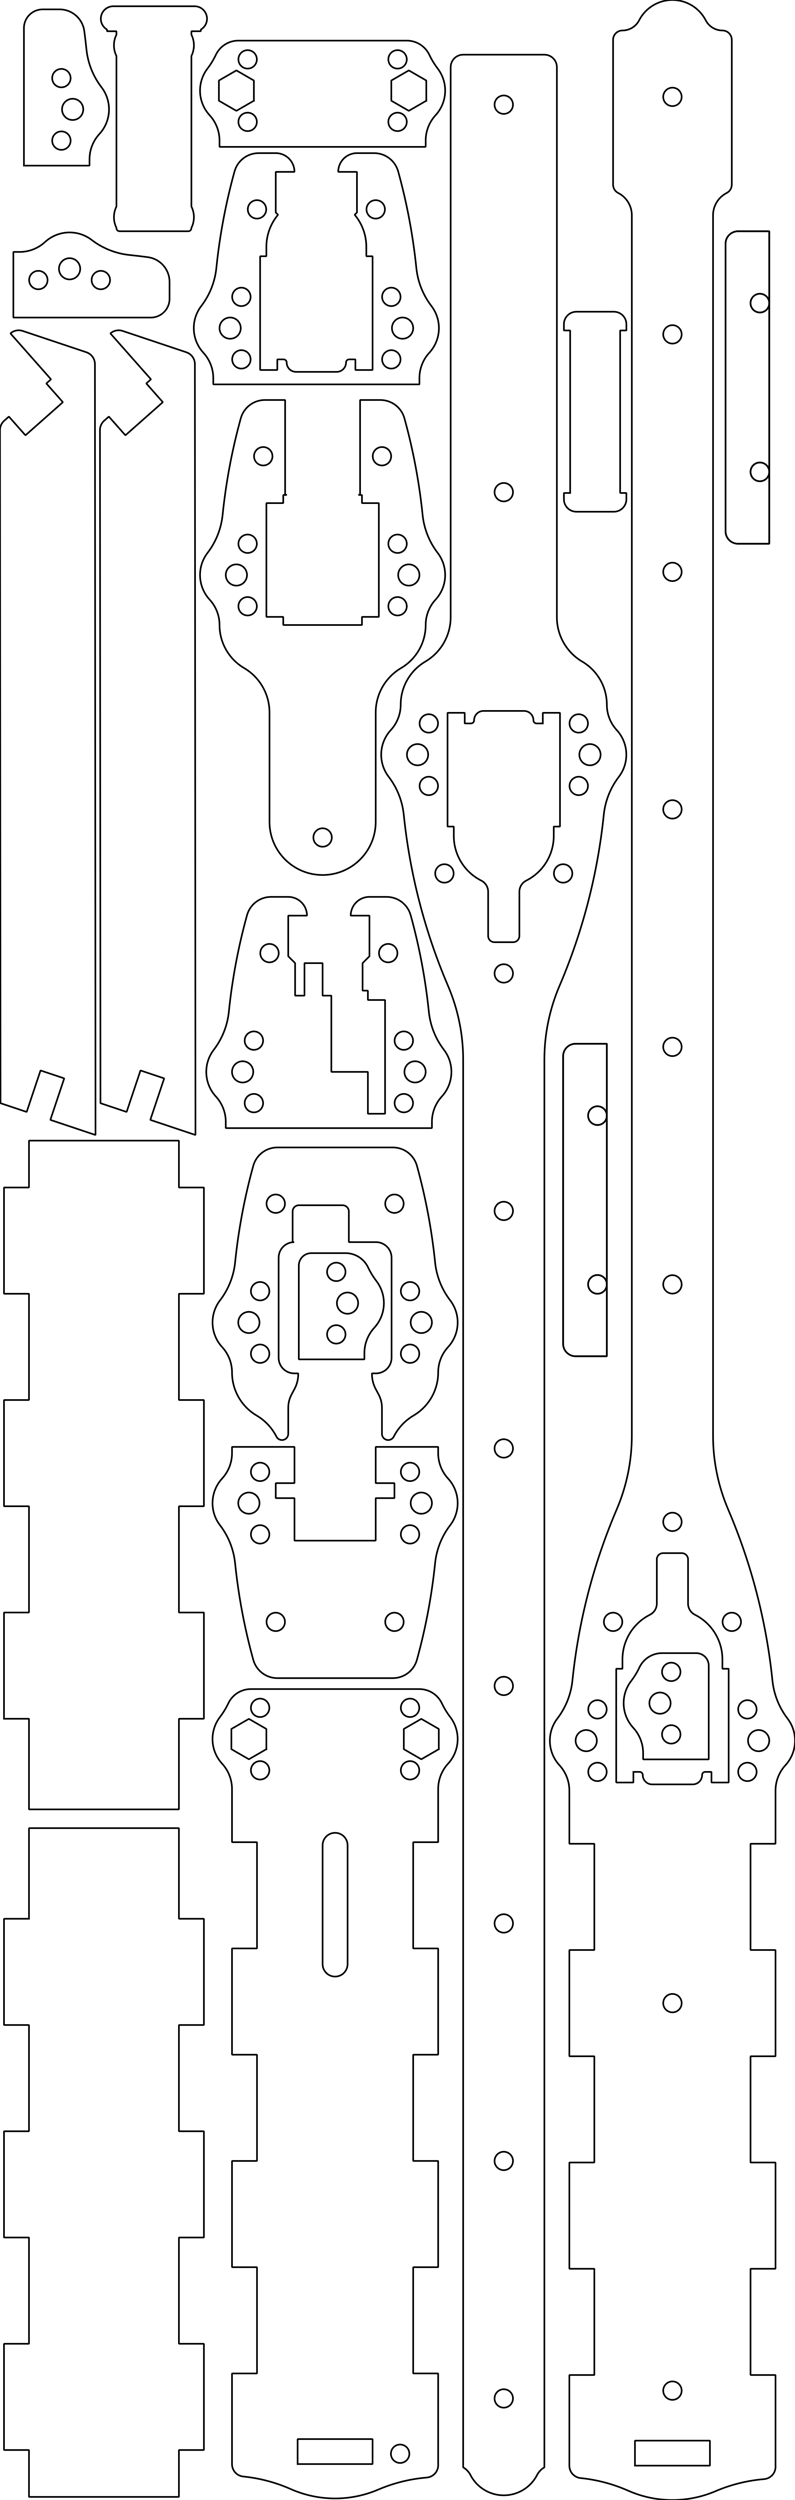 <?xml version="1.0" encoding="UTF-8" standalone="no"?>
<!-- Created with Inkscape (http://www.inkscape.org/) -->

<svg
     width="127.258mm"
     height="400mm"
     viewBox="0 0 127.258 400"
     version="1.1"
     id="svg2793"
     inkscape:version="1.2.2 (1:1.2.2+202212051551+b0a8486541)"
     sodipodi:docname="test.svg"
     xmlns:inkscape="http://www.inkscape.org/namespaces/inkscape"
     xmlns:sodipodi="http://sodipodi.sourceforge.net/DTD/sodipodi-0.dtd"
     xmlns="http://www.w3.org/2000/svg"
     xmlns:svg="http://www.w3.org/2000/svg">
    <sodipodi:namedview
         id="namedview2795"
         pagecolor="#505050"
         bordercolor="#eeeeee"
         borderopacity="1"
         inkscape:showpageshadow="0"
         inkscape:pageopacity="0"
         inkscape:pagecheckerboard="0"
         inkscape:deskcolor="#505050"
         inkscape:document-units="mm"
         showgrid="false"
         inkscape:zoom="11.722964"
         inkscape:cx="282.22385"
         inkscape:cy="1460.083"
         inkscape:window-width="3840"
         inkscape:window-height="2087"
         inkscape:window-x="1"
         inkscape:window-y="0"
         inkscape:window-maximized="1"
         inkscape:current-layer="layer1" />
    <defs
         id="defs2790" />
    <g
         inkscape:label="Layer 1"
         inkscape:groupmode="layer"
         id="layer1"
         transform="translate(-501.426,-45.403)">
        <path
             d="m 569.073,127.792 c 0.227,2.208 1.062,4.31 2.411,6.072 1.719,2.243 1.577,5.397 -0.336,7.478 -1.018,1.107 -1.583,2.557 -1.583,4.061 0,2.833 -1.498,5.454 -3.938,6.892 -2.517,1.483 -4.061,4.186 -4.061,7.108 v 17.5 c 0,4.694 -3.806,8.5 -8.5,8.5 -4.694,0 -8.5,-3.806 -8.5,-8.5 v -17.5 c 0,-2.921 -1.545,-5.625 -4.061,-7.108 -2.441,-1.438 -3.938,-4.06 -3.938,-6.892 0,-1.504 -0.565,-2.954 -1.583,-4.061 -1.913,-2.08 -2.055,-5.234 -0.336,-7.478 1.35,-1.762 2.185,-3.864 2.411,-6.072 0.537,-5.224 1.51,-10.393 2.909,-15.455 0.479,-1.734 2.057,-2.934 3.855,-2.934 h 3.244 v 15.149 h 0.2 v 0.051 h -0.5 v 1.3 h -2.7 v 18.2 h 2.7 v 1.3 h 12.6 v -1.3 h 2.7 v -18.2 h -2.7 v -1.3 h -0.5 v -0.051 h 0.2 v -15.149 h 3.244 c 1.799,0 3.376,1.2 3.855,2.934 1.399,5.061 2.372,10.231 2.909,15.455"
             vector-effect="non-scaling-stroke"
             fill-rule="evenodd"
             id="path12"
             style="font-style:normal;font-weight:400;font-size:42.333px;font-family:'Noto Sans';vector-effect:non-scaling-stroke;fill:none;fill-opacity:1;stroke:#000000;stroke-width:0.265;stroke-linecap:square;stroke-linejoin:bevel;stroke-dasharray:none;stroke-opacity:1;-inkscape-stroke:hairline" />
        <path
             d="m 568.565,137.403 c 0,0.939 -0.761,1.7 -1.7,1.7 -0.939,0 -1.7,-0.761 -1.7,-1.7 0,-0.939 0.761,-1.7 1.7,-1.7 0.939,0 1.7,0.761 1.7,1.7"
             vector-effect="non-scaling-stroke"
             fill-rule="evenodd"
             id="path16"
             style="font-style:normal;font-weight:400;font-size:42.333px;font-family:'Noto Sans';vector-effect:non-scaling-stroke;fill:none;fill-opacity:1;stroke:#000000;stroke-width:0.265;stroke-linecap:square;stroke-linejoin:bevel;stroke-dasharray:none;stroke-opacity:1;-inkscape-stroke:hairline" />
        <path
             d="m 540.965,137.403 c 0,0.939 -0.761,1.7 -1.7,1.7 -0.939,0 -1.7,-0.761 -1.7,-1.7 0,-0.939 0.761,-1.7 1.7,-1.7 0.939,0 1.7,0.761 1.7,1.7"
             vector-effect="non-scaling-stroke"
             fill-rule="evenodd"
             id="path20"
             style="font-style:normal;font-weight:400;font-size:42.333px;font-family:'Noto Sans';vector-effect:non-scaling-stroke;fill:none;fill-opacity:1;stroke:#000000;stroke-width:0.265;stroke-linecap:square;stroke-linejoin:bevel;stroke-dasharray:none;stroke-opacity:1;-inkscape-stroke:hairline" />
        <path
             d="m 545.04,118.403 c 0,0.815 -0.66,1.475 -1.475,1.475 -0.815,0 -1.475,-0.66 -1.475,-1.475 0,-0.815 0.66,-1.475 1.475,-1.475 0.815,0 1.475,0.66 1.475,1.475"
             vector-effect="non-scaling-stroke"
             fill-rule="evenodd"
             id="path24"
             style="font-style:normal;font-weight:400;font-size:42.333px;font-family:'Noto Sans';vector-effect:non-scaling-stroke;fill:none;fill-opacity:1;stroke:#000000;stroke-width:0.265;stroke-linecap:square;stroke-linejoin:bevel;stroke-dasharray:none;stroke-opacity:1;-inkscape-stroke:hairline" />
        <path
             d="m 542.54,132.403 c 0,0.815 -0.66,1.475 -1.475,1.475 -0.815,0 -1.475,-0.66 -1.475,-1.475 0,-0.815 0.66,-1.475 1.475,-1.475 0.815,0 1.475,0.66 1.475,1.475"
             vector-effect="non-scaling-stroke"
             fill-rule="evenodd"
             id="path28"
             style="font-style:normal;font-weight:400;font-size:42.333px;font-family:'Noto Sans';vector-effect:non-scaling-stroke;fill:none;fill-opacity:1;stroke:#000000;stroke-width:0.265;stroke-linecap:square;stroke-linejoin:bevel;stroke-dasharray:none;stroke-opacity:1;-inkscape-stroke:hairline" />
        <path
             d="m 566.54,132.403 c 0,0.815 -0.66,1.475 -1.475,1.475 -0.815,0 -1.475,-0.66 -1.475,-1.475 0,-0.815 0.66,-1.475 1.475,-1.475 0.815,0 1.475,0.66 1.475,1.475"
             vector-effect="non-scaling-stroke"
             fill-rule="evenodd"
             id="path32"
             style="font-style:normal;font-weight:400;font-size:42.333px;font-family:'Noto Sans';vector-effect:non-scaling-stroke;fill:none;fill-opacity:1;stroke:#000000;stroke-width:0.265;stroke-linecap:square;stroke-linejoin:bevel;stroke-dasharray:none;stroke-opacity:1;-inkscape-stroke:hairline" />
        <path
             d="m 554.54,179.403 c 0,0.815 -0.66,1.475 -1.475,1.475 -0.815,0 -1.475,-0.66 -1.475,-1.475 0,-0.815 0.66,-1.475 1.475,-1.475 0.815,0 1.475,0.66 1.475,1.475"
             vector-effect="non-scaling-stroke"
             fill-rule="evenodd"
             id="path36"
             style="font-style:normal;font-weight:400;font-size:42.333px;font-family:'Noto Sans';vector-effect:non-scaling-stroke;fill:none;fill-opacity:1;stroke:#000000;stroke-width:0.265;stroke-linecap:square;stroke-linejoin:bevel;stroke-dasharray:none;stroke-opacity:1;-inkscape-stroke:hairline" />
        <path
             d="m 566.54,142.403 c 0,0.815 -0.66,1.475 -1.475,1.475 -0.815,0 -1.475,-0.66 -1.475,-1.475 0,-0.815 0.66,-1.475 1.475,-1.475 0.815,0 1.475,0.66 1.475,1.475"
             vector-effect="non-scaling-stroke"
             fill-rule="evenodd"
             id="path40"
             style="font-style:normal;font-weight:400;font-size:42.333px;font-family:'Noto Sans';vector-effect:non-scaling-stroke;fill:none;fill-opacity:1;stroke:#000000;stroke-width:0.265;stroke-linecap:square;stroke-linejoin:bevel;stroke-dasharray:none;stroke-opacity:1;-inkscape-stroke:hairline" />
        <path
             d="m 542.54,142.403 c 0,0.815 -0.66,1.475 -1.475,1.475 -0.815,0 -1.475,-0.66 -1.475,-1.475 0,-0.815 0.66,-1.475 1.475,-1.475 0.815,0 1.475,0.66 1.475,1.475"
             vector-effect="non-scaling-stroke"
             fill-rule="evenodd"
             id="path44"
             style="font-style:normal;font-weight:400;font-size:42.333px;font-family:'Noto Sans';vector-effect:non-scaling-stroke;fill:none;fill-opacity:1;stroke:#000000;stroke-width:0.265;stroke-linecap:square;stroke-linejoin:bevel;stroke-dasharray:none;stroke-opacity:1;-inkscape-stroke:hairline" />
        <path
             d="m 564.04,118.403 c 0,0.815 -0.66,1.475 -1.475,1.475 -0.815,0 -1.475,-0.66 -1.475,-1.475 0,-0.815 0.66,-1.475 1.475,-1.475 0.815,0 1.475,0.66 1.475,1.475"
             vector-effect="non-scaling-stroke"
             fill-rule="evenodd"
             id="path48"
             style="font-style:normal;font-weight:400;font-size:42.333px;font-family:'Noto Sans';vector-effect:non-scaling-stroke;fill:none;fill-opacity:1;stroke:#000000;stroke-width:0.265;stroke-linecap:square;stroke-linejoin:bevel;stroke-dasharray:none;stroke-opacity:1;-inkscape-stroke:hairline" />
        <path
             d="m 573.565,56.153 v 88 c 0,2.921 -1.545,5.625 -4.061,7.108 -2.441,1.438 -3.938,4.06 -3.938,6.892 0,1.504 -0.565,2.954 -1.583,4.061 -1.913,2.08 -2.055,5.234 -0.336,7.478 1.35,1.762 2.185,3.864 2.411,6.072 0.969,9.435 3.359,18.669 7.09,27.389 1.595,3.729 2.418,7.743 2.418,11.8 v 225.225 c 0.498,0.288 0.903,0.712 1.167,1.224 1.029,1.996 3.087,3.251 5.333,3.251 2.246,0 4.304,-1.255 5.333,-3.251 0.264,-0.512 0.668,-0.936 1.167,-1.224 v -225.225 c 0,-4.056 0.823,-8.07 2.418,-11.8 3.731,-8.72 6.121,-17.954 7.09,-27.389 0.227,-2.208 1.062,-4.31 2.411,-6.072 1.719,-2.243 1.577,-5.397 -0.336,-7.478 -1.018,-1.107 -1.583,-2.557 -1.583,-4.061 0,-2.833 -1.498,-5.454 -3.938,-6.892 -2.517,-1.483 -4.061,-4.187 -4.061,-7.108 V 56.153 c 0,-1.105 -0.895,-2 -2,-2 h -13 c -1.105,0 -2,0.895 -2,2"
             vector-effect="non-scaling-stroke"
             fill-rule="evenodd"
             id="path52"
             style="font-style:normal;font-weight:400;font-size:42.333px;font-family:'Noto Sans';vector-effect:non-scaling-stroke;fill:none;fill-opacity:1;stroke:#000000;stroke-width:0.265;stroke-linecap:square;stroke-linejoin:bevel;stroke-dasharray:none;stroke-opacity:1;-inkscape-stroke:hairline" />
        <path
             d="m 588.315,161.153 v -1.7 h 2.75 v 18.2 h -1 v 1.5 c 0,3.021 -1.702,5.785 -4.4,7.144 -0.674,0.34 -1.1,1.031 -1.1,1.786 v 7.07 c 0,0.552 -0.448,1 -1,1 h -3 c -0.552,0 -1,-0.448 -1,-1 v -7.07 c 0,-0.755 -0.425,-1.446 -1.1,-1.786 -2.698,-1.359 -4.4,-4.123 -4.4,-7.144 v -1.5 h -1 v -18.2 h 2.75 v 1.7 h 1 c 0.276,0 0.5,-0.224 0.5,-0.5 0,-0.828 0.672,-1.5 1.5,-1.5 h 6.5 c 0.828,0 1.5,0.672 1.5,1.5 0,0.276 0.224,0.5 0.5,0.5 h 1"
             vector-effect="non-scaling-stroke"
             fill-rule="evenodd"
             id="path56"
             style="font-style:normal;font-weight:400;font-size:42.333px;font-family:'Noto Sans';vector-effect:non-scaling-stroke;fill:none;fill-opacity:1;stroke:#000000;stroke-width:0.265;stroke-linecap:square;stroke-linejoin:bevel;stroke-dasharray:none;stroke-opacity:1;-inkscape-stroke:hairline" />
        <path
             d="m 597.565,166.153 c 0,0.939 -0.761,1.7 -1.7,1.7 -0.939,0 -1.7,-0.761 -1.7,-1.7 0,-0.939 0.761,-1.7 1.7,-1.7 0.939,0 1.7,0.761 1.7,1.7"
             vector-effect="non-scaling-stroke"
             fill-rule="evenodd"
             id="path60"
             style="font-style:normal;font-weight:400;font-size:42.333px;font-family:'Noto Sans';vector-effect:non-scaling-stroke;fill:none;fill-opacity:1;stroke:#000000;stroke-width:0.265;stroke-linecap:square;stroke-linejoin:bevel;stroke-dasharray:none;stroke-opacity:1;-inkscape-stroke:hairline" />
        <path
             d="m 569.965,166.153 c 0,0.939 -0.761,1.7 -1.7,1.7 -0.939,0 -1.7,-0.761 -1.7,-1.7 0,-0.939 0.761,-1.7 1.7,-1.7 0.939,0 1.7,0.761 1.7,1.7"
             vector-effect="non-scaling-stroke"
             fill-rule="evenodd"
             id="path64"
             style="font-style:normal;font-weight:400;font-size:42.333px;font-family:'Noto Sans';vector-effect:non-scaling-stroke;fill:none;fill-opacity:1;stroke:#000000;stroke-width:0.265;stroke-linecap:square;stroke-linejoin:bevel;stroke-dasharray:none;stroke-opacity:1;-inkscape-stroke:hairline" />
        <path
             d="m 583.54,62.153 c 0,0.815 -0.66,1.475 -1.475,1.475 -0.815,0 -1.475,-0.66 -1.475,-1.475 0,-0.815 0.66,-1.475 1.475,-1.475 0.815,0 1.475,0.66 1.475,1.475"
             vector-effect="non-scaling-stroke"
             fill-rule="evenodd"
             id="path68"
             style="font-style:normal;font-weight:400;font-size:42.333px;font-family:'Noto Sans';vector-effect:non-scaling-stroke;fill:none;fill-opacity:1;stroke:#000000;stroke-width:0.265;stroke-linecap:square;stroke-linejoin:bevel;stroke-dasharray:none;stroke-opacity:1;-inkscape-stroke:hairline" />
        <path
             d="m 571.54,161.153 c 0,0.815 -0.66,1.475 -1.475,1.475 -0.815,0 -1.475,-0.66 -1.475,-1.475 0,-0.815 0.66,-1.475 1.475,-1.475 0.815,0 1.475,0.66 1.475,1.475"
             vector-effect="non-scaling-stroke"
             fill-rule="evenodd"
             id="path72"
             style="font-style:normal;font-weight:400;font-size:42.333px;font-family:'Noto Sans';vector-effect:non-scaling-stroke;fill:none;fill-opacity:1;stroke:#000000;stroke-width:0.265;stroke-linecap:square;stroke-linejoin:bevel;stroke-dasharray:none;stroke-opacity:1;-inkscape-stroke:hairline" />
        <path
             d="m 583.54,124.153 c 0,0.815 -0.66,1.475 -1.475,1.475 -0.815,0 -1.475,-0.66 -1.475,-1.475 0,-0.815 0.66,-1.475 1.475,-1.475 0.815,0 1.475,0.66 1.475,1.475"
             vector-effect="non-scaling-stroke"
             fill-rule="evenodd"
             id="path76"
             style="font-style:normal;font-weight:400;font-size:42.333px;font-family:'Noto Sans';vector-effect:non-scaling-stroke;fill:none;fill-opacity:1;stroke:#000000;stroke-width:0.265;stroke-linecap:square;stroke-linejoin:bevel;stroke-dasharray:none;stroke-opacity:1;-inkscape-stroke:hairline" />
        <path
             d="m 583.54,353.153 c 0,0.815 -0.66,1.475 -1.475,1.475 -0.815,0 -1.475,-0.66 -1.475,-1.475 0,-0.815 0.66,-1.475 1.475,-1.475 0.815,0 1.475,0.66 1.475,1.475"
             vector-effect="non-scaling-stroke"
             fill-rule="evenodd"
             id="path80"
             style="font-style:normal;font-weight:400;font-size:42.333px;font-family:'Noto Sans';vector-effect:non-scaling-stroke;fill:none;fill-opacity:1;stroke:#000000;stroke-width:0.265;stroke-linecap:square;stroke-linejoin:bevel;stroke-dasharray:none;stroke-opacity:1;-inkscape-stroke:hairline" />
        <path
             d="m 583.54,239.153 c 0,0.815 -0.66,1.475 -1.475,1.475 -0.815,0 -1.475,-0.66 -1.475,-1.475 0,-0.815 0.66,-1.475 1.475,-1.475 0.815,0 1.475,0.66 1.475,1.475"
             vector-effect="non-scaling-stroke"
             fill-rule="evenodd"
             id="path84"
             style="font-style:normal;font-weight:400;font-size:42.333px;font-family:'Noto Sans';vector-effect:non-scaling-stroke;fill:none;fill-opacity:1;stroke:#000000;stroke-width:0.265;stroke-linecap:square;stroke-linejoin:bevel;stroke-dasharray:none;stroke-opacity:1;-inkscape-stroke:hairline" />
        <path
             d="m 583.54,201.153 c 0,0.815 -0.66,1.475 -1.475,1.475 -0.815,0 -1.475,-0.66 -1.475,-1.475 0,-0.815 0.66,-1.475 1.475,-1.475 0.815,0 1.475,0.66 1.475,1.475"
             vector-effect="non-scaling-stroke"
             fill-rule="evenodd"
             id="path88"
             style="font-style:normal;font-weight:400;font-size:42.333px;font-family:'Noto Sans';vector-effect:non-scaling-stroke;fill:none;fill-opacity:1;stroke:#000000;stroke-width:0.265;stroke-linecap:square;stroke-linejoin:bevel;stroke-dasharray:none;stroke-opacity:1;-inkscape-stroke:hairline" />
        <path
             d="m 593.04,185.153 c 0,0.815 -0.66,1.475 -1.475,1.475 -0.815,0 -1.475,-0.66 -1.475,-1.475 0,-0.815 0.66,-1.475 1.475,-1.475 0.815,0 1.475,0.66 1.475,1.475"
             vector-effect="non-scaling-stroke"
             fill-rule="evenodd"
             id="path92"
             style="font-style:normal;font-weight:400;font-size:42.333px;font-family:'Noto Sans';vector-effect:non-scaling-stroke;fill:none;fill-opacity:1;stroke:#000000;stroke-width:0.265;stroke-linecap:square;stroke-linejoin:bevel;stroke-dasharray:none;stroke-opacity:1;-inkscape-stroke:hairline" />
        <path
             d="m 583.54,315.153 c 0,0.815 -0.66,1.475 -1.475,1.475 -0.815,0 -1.475,-0.66 -1.475,-1.475 0,-0.815 0.66,-1.475 1.475,-1.475 0.815,0 1.475,0.66 1.475,1.475"
             vector-effect="non-scaling-stroke"
             fill-rule="evenodd"
             id="path96"
             style="font-style:normal;font-weight:400;font-size:42.333px;font-family:'Noto Sans';vector-effect:non-scaling-stroke;fill:none;fill-opacity:1;stroke:#000000;stroke-width:0.265;stroke-linecap:square;stroke-linejoin:bevel;stroke-dasharray:none;stroke-opacity:1;-inkscape-stroke:hairline" />
        <path
             d="m 583.54,277.153 c 0,0.815 -0.66,1.475 -1.475,1.475 -0.815,0 -1.475,-0.66 -1.475,-1.475 0,-0.815 0.66,-1.475 1.475,-1.475 0.815,0 1.475,0.66 1.475,1.475"
             vector-effect="non-scaling-stroke"
             fill-rule="evenodd"
             id="path100"
             style="font-style:normal;font-weight:400;font-size:42.333px;font-family:'Noto Sans';vector-effect:non-scaling-stroke;fill:none;fill-opacity:1;stroke:#000000;stroke-width:0.265;stroke-linecap:square;stroke-linejoin:bevel;stroke-dasharray:none;stroke-opacity:1;-inkscape-stroke:hairline" />
        <path
             d="m 583.54,429.153 c 0,0.815 -0.66,1.475 -1.475,1.475 -0.815,0 -1.475,-0.66 -1.475,-1.475 0,-0.815 0.66,-1.475 1.475,-1.475 0.815,0 1.475,0.66 1.475,1.475"
             vector-effect="non-scaling-stroke"
             fill-rule="evenodd"
             id="path104"
             style="font-style:normal;font-weight:400;font-size:42.333px;font-family:'Noto Sans';vector-effect:non-scaling-stroke;fill:none;fill-opacity:1;stroke:#000000;stroke-width:0.265;stroke-linecap:square;stroke-linejoin:bevel;stroke-dasharray:none;stroke-opacity:1;-inkscape-stroke:hairline" />
        <path
             d="m 583.54,391.153 c 0,0.815 -0.66,1.475 -1.475,1.475 -0.815,0 -1.475,-0.66 -1.475,-1.475 0,-0.815 0.66,-1.475 1.475,-1.475 0.815,0 1.475,0.66 1.475,1.475"
             vector-effect="non-scaling-stroke"
             fill-rule="evenodd"
             id="path108"
             style="font-style:normal;font-weight:400;font-size:42.333px;font-family:'Noto Sans';vector-effect:non-scaling-stroke;fill:none;fill-opacity:1;stroke:#000000;stroke-width:0.265;stroke-linecap:square;stroke-linejoin:bevel;stroke-dasharray:none;stroke-opacity:1;-inkscape-stroke:hairline" />
        <path
             d="m 595.54,161.153 c 0,0.815 -0.66,1.475 -1.475,1.475 -0.815,0 -1.475,-0.66 -1.475,-1.475 0,-0.815 0.66,-1.475 1.475,-1.475 0.815,0 1.475,0.66 1.475,1.475"
             vector-effect="non-scaling-stroke"
             fill-rule="evenodd"
             id="path112"
             style="font-style:normal;font-weight:400;font-size:42.333px;font-family:'Noto Sans';vector-effect:non-scaling-stroke;fill:none;fill-opacity:1;stroke:#000000;stroke-width:0.265;stroke-linecap:square;stroke-linejoin:bevel;stroke-dasharray:none;stroke-opacity:1;-inkscape-stroke:hairline" />
        <path
             d="m 574.04,185.153 c 0,0.815 -0.66,1.475 -1.475,1.475 -0.815,0 -1.475,-0.66 -1.475,-1.475 0,-0.815 0.66,-1.475 1.475,-1.475 0.815,0 1.475,0.66 1.475,1.475"
             vector-effect="non-scaling-stroke"
             fill-rule="evenodd"
             id="path116"
             style="font-style:normal;font-weight:400;font-size:42.333px;font-family:'Noto Sans';vector-effect:non-scaling-stroke;fill:none;fill-opacity:1;stroke:#000000;stroke-width:0.265;stroke-linecap:square;stroke-linejoin:bevel;stroke-dasharray:none;stroke-opacity:1;-inkscape-stroke:hairline" />
        <path
             d="m 595.54,171.153 c 0,0.815 -0.66,1.475 -1.475,1.475 -0.815,0 -1.475,-0.66 -1.475,-1.475 0,-0.815 0.66,-1.475 1.475,-1.475 0.815,0 1.475,0.66 1.475,1.475"
             vector-effect="non-scaling-stroke"
             fill-rule="evenodd"
             id="path120"
             style="font-style:normal;font-weight:400;font-size:42.333px;font-family:'Noto Sans';vector-effect:non-scaling-stroke;fill:none;fill-opacity:1;stroke:#000000;stroke-width:0.265;stroke-linecap:square;stroke-linejoin:bevel;stroke-dasharray:none;stroke-opacity:1;-inkscape-stroke:hairline" />
        <path
             d="m 571.54,171.153 c 0,0.815 -0.66,1.475 -1.475,1.475 -0.815,0 -1.475,-0.66 -1.475,-1.475 0,-0.815 0.66,-1.475 1.475,-1.475 0.815,0 1.475,0.66 1.475,1.475"
             vector-effect="non-scaling-stroke"
             fill-rule="evenodd"
             id="path124"
             style="font-style:normal;font-weight:400;font-size:42.333px;font-family:'Noto Sans';vector-effect:non-scaling-stroke;fill:none;fill-opacity:1;stroke:#000000;stroke-width:0.265;stroke-linecap:square;stroke-linejoin:bevel;stroke-dasharray:none;stroke-opacity:1;-inkscape-stroke:hairline" />
        <path
             d="m 618.565,51.78 v 23.164 c 0,0.564 -0.316,1.08 -0.818,1.336 -1.339,0.683 -2.182,2.06 -2.182,3.563 V 275.103 c 0,4.056 0.823,8.07 2.418,11.8 3.731,8.72 6.121,17.954 7.09,27.389 0.227,2.208 1.062,4.31 2.411,6.072 1.719,2.243 1.577,5.397 -0.336,7.478 -1.018,1.107 -1.583,2.557 -1.583,4.061 v 8.5 h -0.2 -3.6 -0.2 v 0.2 16.8 h 0.2 3.6 0.2 v 17 h -0.2 -3.6 -0.2 v 0.2 16.8 h 0.2 3.6 0.2 v 17 h -0.2 -3.6 -0.2 v 0.2 16.8 h 0.2 3.6 0.2 v 14.5 c 0.091,1.101 -0.728,2.067 -1.829,2.158 -2.677,0.221 -5.301,0.872 -7.771,1.928 -4.477,1.915 -9.547,1.883 -14,-0.086 -2.412,-1.067 -4.978,-1.745 -7.602,-2.01 -1.022,-0.103 -1.799,-0.963 -1.799,-1.99 v -14.5 h 0.2 3.6 0.2 v -16.8 -0.2 h -0.2 -3.6 -0.2 v -17 h 0.2 3.6 0.2 v -16.8 -0.2 h -0.2 -3.6 -0.2 v -17 h 0.2 3.6 0.2 v -16.8 -0.2 h -0.2 -3.6 -0.2 v -8.5 c 0,-1.504 -0.565,-2.954 -1.583,-4.061 -1.913,-2.08 -2.055,-5.234 -0.336,-7.478 1.35,-1.762 2.185,-3.864 2.411,-6.072 0.969,-9.435 3.359,-18.669 7.09,-27.389 1.595,-3.729 2.418,-7.743 2.418,-11.8 V 79.843 c 0,-1.503 -0.843,-2.88 -2.182,-3.563 -0.502,-0.256 -0.818,-0.772 -0.818,-1.336 v -23.164 c 0,-0.829 0.672,-1.5 1.5,-1.5 1.123,0 2.152,-0.627 2.667,-1.626 1.029,-1.996 3.087,-3.251 5.333,-3.251 2.246,0 4.304,1.255 5.333,3.251 0.515,0.999 1.544,1.626 2.667,1.626 0.828,0 1.5,0.671 1.5,1.5"
             vector-effect="non-scaling-stroke"
             fill-rule="evenodd"
             id="path128"
             style="font-style:normal;font-weight:400;font-size:42.333px;font-family:'Noto Sans';vector-effect:non-scaling-stroke;fill:none;fill-opacity:1;stroke:#000000;stroke-width:0.265;stroke-linecap:square;stroke-linejoin:bevel;stroke-dasharray:none;stroke-opacity:1;-inkscape-stroke:hairline" />
        <path
             d="m 602.815,328.903 v 1.7 h -2.75 v -18.2 h 1 v -1.5 c 0,-3.021 1.702,-5.785 4.4,-7.144 0.674,-0.34 1.1,-1.031 1.1,-1.786 v -7.07 c 0,-0.552 0.448,-1 1,-1 h 3 c 0.552,0 1,0.448 1,1 v 7.07 c 0,0.755 0.425,1.446 1.1,1.786 2.698,1.359 4.4,4.123 4.4,7.144 v 1.5 h 1 v 18.2 h -2.75 v -1.7 h -1 c -0.276,0 -0.5,0.224 -0.5,0.5 0,0.828 -0.672,1.5 -1.5,1.5 h -6.5 c -0.828,0 -1.5,-0.672 -1.5,-1.5 0,-0.276 -0.224,-0.5 -0.5,-0.5 h -1"
             vector-effect="non-scaling-stroke"
             fill-rule="evenodd"
             id="path132"
             style="font-style:normal;font-weight:400;font-size:42.333px;font-family:'Noto Sans';vector-effect:non-scaling-stroke;fill:none;fill-opacity:1;stroke:#000000;stroke-width:0.265;stroke-linecap:square;stroke-linejoin:bevel;stroke-dasharray:none;stroke-opacity:1;-inkscape-stroke:hairline" />
        <path
             d="m 603.065,439.903 v -4 h 12 v 4 h -12"
             vector-effect="non-scaling-stroke"
             fill-rule="evenodd"
             id="path136"
             style="font-style:normal;font-weight:400;font-size:42.333px;font-family:'Noto Sans';vector-effect:non-scaling-stroke;fill:none;fill-opacity:1;stroke:#000000;stroke-width:0.265;stroke-linecap:square;stroke-linejoin:bevel;stroke-dasharray:none;stroke-opacity:1;-inkscape-stroke:hairline" />
        <path
             d="m 624.565,323.903 c 0,0.939 -0.761,1.7 -1.7,1.7 -0.939,0 -1.7,-0.761 -1.7,-1.7 0,-0.939 0.761,-1.7 1.7,-1.7 0.939,0 1.7,0.761 1.7,1.7"
             vector-effect="non-scaling-stroke"
             fill-rule="evenodd"
             id="path140"
             style="font-style:normal;font-weight:400;font-size:42.333px;font-family:'Noto Sans';vector-effect:non-scaling-stroke;fill:none;fill-opacity:1;stroke:#000000;stroke-width:0.265;stroke-linecap:square;stroke-linejoin:bevel;stroke-dasharray:none;stroke-opacity:1;-inkscape-stroke:hairline" />
        <path
             d="m 596.965,323.903 c 0,0.939 -0.761,1.7 -1.7,1.7 -0.939,0 -1.7,-0.761 -1.7,-1.7 0,-0.939 0.761,-1.7 1.7,-1.7 0.939,0 1.7,0.761 1.7,1.7"
             vector-effect="non-scaling-stroke"
             fill-rule="evenodd"
             id="path144"
             style="font-style:normal;font-weight:400;font-size:42.333px;font-family:'Noto Sans';vector-effect:non-scaling-stroke;fill:none;fill-opacity:1;stroke:#000000;stroke-width:0.265;stroke-linecap:square;stroke-linejoin:bevel;stroke-dasharray:none;stroke-opacity:1;-inkscape-stroke:hairline" />
        <path
             d="m 610.54,365.903 c 0,0.815 -0.66,1.475 -1.475,1.475 -0.815,0 -1.475,-0.66 -1.475,-1.475 0,-0.815 0.66,-1.475 1.475,-1.475 0.815,0 1.475,0.66 1.475,1.475"
             vector-effect="non-scaling-stroke"
             fill-rule="evenodd"
             id="path148"
             style="font-style:normal;font-weight:400;font-size:42.333px;font-family:'Noto Sans';vector-effect:non-scaling-stroke;fill:none;fill-opacity:1;stroke:#000000;stroke-width:0.265;stroke-linecap:square;stroke-linejoin:bevel;stroke-dasharray:none;stroke-opacity:1;-inkscape-stroke:hairline" />
        <path
             d="m 622.54,318.903 c 0,0.815 -0.66,1.475 -1.475,1.475 -0.815,0 -1.475,-0.66 -1.475,-1.475 0,-0.815 0.66,-1.475 1.475,-1.475 0.815,0 1.475,0.66 1.475,1.475"
             vector-effect="non-scaling-stroke"
             fill-rule="evenodd"
             id="path152"
             style="font-style:normal;font-weight:400;font-size:42.333px;font-family:'Noto Sans';vector-effect:non-scaling-stroke;fill:none;fill-opacity:1;stroke:#000000;stroke-width:0.265;stroke-linecap:square;stroke-linejoin:bevel;stroke-dasharray:none;stroke-opacity:1;-inkscape-stroke:hairline" />
        <path
             d="m 610.54,98.903 c 0,0.815 -0.66,1.475 -1.475,1.475 -0.815,0 -1.475,-0.66 -1.475,-1.475 0,-0.815 0.66,-1.475 1.475,-1.475 0.815,0 1.475,0.66 1.475,1.475"
             vector-effect="non-scaling-stroke"
             fill-rule="evenodd"
             id="path156"
             style="font-style:normal;font-weight:400;font-size:42.333px;font-family:'Noto Sans';vector-effect:non-scaling-stroke;fill:none;fill-opacity:1;stroke:#000000;stroke-width:0.265;stroke-linecap:square;stroke-linejoin:bevel;stroke-dasharray:none;stroke-opacity:1;-inkscape-stroke:hairline" />
        <path
             d="m 610.54,136.903 c 0,0.815 -0.66,1.475 -1.475,1.475 -0.815,0 -1.475,-0.66 -1.475,-1.475 0,-0.815 0.66,-1.475 1.475,-1.475 0.815,0 1.475,0.66 1.475,1.475"
             vector-effect="non-scaling-stroke"
             fill-rule="evenodd"
             id="path160"
             style="font-style:normal;font-weight:400;font-size:42.333px;font-family:'Noto Sans';vector-effect:non-scaling-stroke;fill:none;fill-opacity:1;stroke:#000000;stroke-width:0.265;stroke-linecap:square;stroke-linejoin:bevel;stroke-dasharray:none;stroke-opacity:1;-inkscape-stroke:hairline" />
        <path
             d="m 610.54,174.903 c 0,0.815 -0.66,1.475 -1.475,1.475 -0.815,0 -1.475,-0.66 -1.475,-1.475 0,-0.815 0.66,-1.475 1.475,-1.475 0.815,0 1.475,0.66 1.475,1.475"
             vector-effect="non-scaling-stroke"
             fill-rule="evenodd"
             id="path164"
             style="font-style:normal;font-weight:400;font-size:42.333px;font-family:'Noto Sans';vector-effect:non-scaling-stroke;fill:none;fill-opacity:1;stroke:#000000;stroke-width:0.265;stroke-linecap:square;stroke-linejoin:bevel;stroke-dasharray:none;stroke-opacity:1;-inkscape-stroke:hairline" />
        <path
             d="m 610.54,212.903 c 0,0.815 -0.66,1.475 -1.475,1.475 -0.815,0 -1.475,-0.66 -1.475,-1.475 0,-0.815 0.66,-1.475 1.475,-1.475 0.815,0 1.475,0.66 1.475,1.475"
             vector-effect="non-scaling-stroke"
             fill-rule="evenodd"
             id="path168"
             style="font-style:normal;font-weight:400;font-size:42.333px;font-family:'Noto Sans';vector-effect:non-scaling-stroke;fill:none;fill-opacity:1;stroke:#000000;stroke-width:0.265;stroke-linecap:square;stroke-linejoin:bevel;stroke-dasharray:none;stroke-opacity:1;-inkscape-stroke:hairline" />
        <path
             d="m 601.04,304.903 c 0,0.815 -0.66,1.475 -1.475,1.475 -0.815,0 -1.475,-0.66 -1.475,-1.475 0,-0.815 0.66,-1.475 1.475,-1.475 0.815,0 1.475,0.66 1.475,1.475"
             vector-effect="non-scaling-stroke"
             fill-rule="evenodd"
             id="path172"
             style="font-style:normal;font-weight:400;font-size:42.333px;font-family:'Noto Sans';vector-effect:non-scaling-stroke;fill:none;fill-opacity:1;stroke:#000000;stroke-width:0.265;stroke-linecap:square;stroke-linejoin:bevel;stroke-dasharray:none;stroke-opacity:1;-inkscape-stroke:hairline" />
        <path
             d="m 610.54,250.903 c 0,0.815 -0.66,1.475 -1.475,1.475 -0.815,0 -1.475,-0.66 -1.475,-1.475 0,-0.815 0.66,-1.475 1.475,-1.475 0.815,0 1.475,0.66 1.475,1.475"
             vector-effect="non-scaling-stroke"
             fill-rule="evenodd"
             id="path176"
             style="font-style:normal;font-weight:400;font-size:42.333px;font-family:'Noto Sans';vector-effect:non-scaling-stroke;fill:none;fill-opacity:1;stroke:#000000;stroke-width:0.265;stroke-linecap:square;stroke-linejoin:bevel;stroke-dasharray:none;stroke-opacity:1;-inkscape-stroke:hairline" />
        <path
             d="m 610.54,427.903 c 0,0.815 -0.66,1.475 -1.475,1.475 -0.815,0 -1.475,-0.66 -1.475,-1.475 0,-0.815 0.66,-1.475 1.475,-1.475 0.815,0 1.475,0.66 1.475,1.475"
             vector-effect="non-scaling-stroke"
             fill-rule="evenodd"
             id="path180"
             style="font-style:normal;font-weight:400;font-size:42.333px;font-family:'Noto Sans';vector-effect:non-scaling-stroke;fill:none;fill-opacity:1;stroke:#000000;stroke-width:0.265;stroke-linecap:square;stroke-linejoin:bevel;stroke-dasharray:none;stroke-opacity:1;-inkscape-stroke:hairline" />
        <path
             d="m 610.54,60.903 c 0,0.815 -0.66,1.475 -1.475,1.475 -0.815,0 -1.475,-0.66 -1.475,-1.475 0,-0.815 0.66,-1.475 1.475,-1.475 0.815,0 1.475,0.66 1.475,1.475"
             vector-effect="non-scaling-stroke"
             fill-rule="evenodd"
             id="path184"
             style="font-style:normal;font-weight:400;font-size:42.333px;font-family:'Noto Sans';vector-effect:non-scaling-stroke;fill:none;fill-opacity:1;stroke:#000000;stroke-width:0.265;stroke-linecap:square;stroke-linejoin:bevel;stroke-dasharray:none;stroke-opacity:1;-inkscape-stroke:hairline" />
        <path
             d="m 610.54,288.903 c 0,0.815 -0.66,1.475 -1.475,1.475 -0.815,0 -1.475,-0.66 -1.475,-1.475 0,-0.815 0.66,-1.475 1.475,-1.475 0.815,0 1.475,0.66 1.475,1.475"
             vector-effect="non-scaling-stroke"
             fill-rule="evenodd"
             id="path188"
             style="font-style:normal;font-weight:400;font-size:42.333px;font-family:'Noto Sans';vector-effect:non-scaling-stroke;fill:none;fill-opacity:1;stroke:#000000;stroke-width:0.265;stroke-linecap:square;stroke-linejoin:bevel;stroke-dasharray:none;stroke-opacity:1;-inkscape-stroke:hairline" />
        <path
             d="m 620.04,304.903 c 0,0.815 -0.66,1.475 -1.475,1.475 -0.815,0 -1.475,-0.66 -1.475,-1.475 0,-0.815 0.66,-1.475 1.475,-1.475 0.815,0 1.475,0.66 1.475,1.475"
             vector-effect="non-scaling-stroke"
             fill-rule="evenodd"
             id="path192"
             style="font-style:normal;font-weight:400;font-size:42.333px;font-family:'Noto Sans';vector-effect:non-scaling-stroke;fill:none;fill-opacity:1;stroke:#000000;stroke-width:0.265;stroke-linecap:square;stroke-linejoin:bevel;stroke-dasharray:none;stroke-opacity:1;-inkscape-stroke:hairline" />
        <path
             d="m 622.54,328.903 c 0,0.815 -0.66,1.475 -1.475,1.475 -0.815,0 -1.475,-0.66 -1.475,-1.475 0,-0.815 0.66,-1.475 1.475,-1.475 0.815,0 1.475,0.66 1.475,1.475"
             vector-effect="non-scaling-stroke"
             fill-rule="evenodd"
             id="path196"
             style="font-style:normal;font-weight:400;font-size:42.333px;font-family:'Noto Sans';vector-effect:non-scaling-stroke;fill:none;fill-opacity:1;stroke:#000000;stroke-width:0.265;stroke-linecap:square;stroke-linejoin:bevel;stroke-dasharray:none;stroke-opacity:1;-inkscape-stroke:hairline" />
        <path
             d="m 598.54,328.903 c 0,0.815 -0.66,1.475 -1.475,1.475 -0.815,0 -1.475,-0.66 -1.475,-1.475 0,-0.815 0.66,-1.475 1.475,-1.475 0.815,0 1.475,0.66 1.475,1.475"
             vector-effect="non-scaling-stroke"
             fill-rule="evenodd"
             id="path200"
             style="font-style:normal;font-weight:400;font-size:42.333px;font-family:'Noto Sans';vector-effect:non-scaling-stroke;fill:none;fill-opacity:1;stroke:#000000;stroke-width:0.265;stroke-linecap:square;stroke-linejoin:bevel;stroke-dasharray:none;stroke-opacity:1;-inkscape-stroke:hairline" />
        <path
             d="m 598.54,318.903 c 0,0.815 -0.66,1.475 -1.475,1.475 -0.815,0 -1.475,-0.66 -1.475,-1.475 0,-0.815 0.66,-1.475 1.475,-1.475 0.815,0 1.475,0.66 1.475,1.475"
             vector-effect="non-scaling-stroke"
             fill-rule="evenodd"
             id="path204"
             style="font-style:normal;font-weight:400;font-size:42.333px;font-family:'Noto Sans';vector-effect:non-scaling-stroke;fill:none;fill-opacity:1;stroke:#000000;stroke-width:0.265;stroke-linecap:square;stroke-linejoin:bevel;stroke-dasharray:none;stroke-opacity:1;-inkscape-stroke:hairline" />
        <path
             d="m 568.073,88.292 c 0.227,2.208 1.062,4.31 2.411,6.072 1.719,2.243 1.577,5.397 -0.336,7.478 -1.018,1.107 -1.583,2.557 -1.583,4.061 v 1 h -33 v -1 c 0,-1.504 -0.565,-2.954 -1.583,-4.061 -1.913,-2.08 -2.055,-5.234 -0.336,-7.478 1.35,-1.762 2.185,-3.864 2.411,-6.072 0.537,-5.224 1.51,-10.393 2.909,-15.455 0.479,-1.734 2.057,-2.934 3.855,-2.934 h 2.744 c 1.657,0 3,1.343 3,3 h -3 v 6.5 l 0.365,0.365 c -1.205,1.44 -1.865,3.257 -1.865,5.135 v 1.5 h -1 v 18.2 h 2.75 v -1.7 h 1 c 0.276,0 0.5,0.224 0.5,0.5 0,0.828 0.672,1.5 1.5,1.5 h 6.5 c 0.828,0 1.5,-0.672 1.5,-1.5 0,-0.276 0.224,-0.5 0.5,-0.5 h 1 v 1.7 h 2.75 V 86.403 h -1 v -1.5 c 0,-1.877 -0.66,-3.695 -1.865,-5.135 l 0.365,-0.365 v -6.5 h -3 c 0,-1.657 1.343,-3 3,-3 h 2.744 c 1.799,0 3.376,1.2 3.855,2.934 1.399,5.061 2.372,10.231 2.909,15.455"
             vector-effect="non-scaling-stroke"
             fill-rule="evenodd"
             id="path208"
             style="font-style:normal;font-weight:400;font-size:42.333px;font-family:'Noto Sans';vector-effect:non-scaling-stroke;fill:none;fill-opacity:1;stroke:#000000;stroke-width:0.265;stroke-linecap:square;stroke-linejoin:bevel;stroke-dasharray:none;stroke-opacity:1;-inkscape-stroke:hairline" />
        <path
             d="m 539.965,97.903 c 0,0.939 -0.761,1.7 -1.7,1.7 -0.939,0 -1.7,-0.761 -1.7,-1.7 0,-0.939 0.761,-1.7 1.7,-1.7 0.939,0 1.7,0.761 1.7,1.7"
             vector-effect="non-scaling-stroke"
             fill-rule="evenodd"
             id="path212"
             style="font-style:normal;font-weight:400;font-size:42.333px;font-family:'Noto Sans';vector-effect:non-scaling-stroke;fill:none;fill-opacity:1;stroke:#000000;stroke-width:0.265;stroke-linecap:square;stroke-linejoin:bevel;stroke-dasharray:none;stroke-opacity:1;-inkscape-stroke:hairline" />
        <path
             d="m 567.565,97.903 c 0,0.939 -0.761,1.7 -1.7,1.7 -0.939,0 -1.7,-0.761 -1.7,-1.7 0,-0.939 0.761,-1.7 1.7,-1.7 0.939,0 1.7,0.761 1.7,1.7"
             vector-effect="non-scaling-stroke"
             fill-rule="evenodd"
             id="path216"
             style="font-style:normal;font-weight:400;font-size:42.333px;font-family:'Noto Sans';vector-effect:non-scaling-stroke;fill:none;fill-opacity:1;stroke:#000000;stroke-width:0.265;stroke-linecap:square;stroke-linejoin:bevel;stroke-dasharray:none;stroke-opacity:1;-inkscape-stroke:hairline" />
        <path
             d="m 565.54,102.903 c 0,0.815 -0.66,1.475 -1.475,1.475 -0.815,0 -1.475,-0.66 -1.475,-1.475 0,-0.815 0.66,-1.475 1.475,-1.475 0.815,0 1.475,0.66 1.475,1.475"
             vector-effect="non-scaling-stroke"
             fill-rule="evenodd"
             id="path220"
             style="font-style:normal;font-weight:400;font-size:42.333px;font-family:'Noto Sans';vector-effect:non-scaling-stroke;fill:none;fill-opacity:1;stroke:#000000;stroke-width:0.265;stroke-linecap:square;stroke-linejoin:bevel;stroke-dasharray:none;stroke-opacity:1;-inkscape-stroke:hairline" />
        <path
             d="m 541.54,92.903 c 0,0.815 -0.66,1.475 -1.475,1.475 -0.815,0 -1.475,-0.66 -1.475,-1.475 0,-0.815 0.66,-1.475 1.475,-1.475 0.815,0 1.475,0.66 1.475,1.475"
             vector-effect="non-scaling-stroke"
             fill-rule="evenodd"
             id="path224"
             style="font-style:normal;font-weight:400;font-size:42.333px;font-family:'Noto Sans';vector-effect:non-scaling-stroke;fill:none;fill-opacity:1;stroke:#000000;stroke-width:0.265;stroke-linecap:square;stroke-linejoin:bevel;stroke-dasharray:none;stroke-opacity:1;-inkscape-stroke:hairline" />
        <path
             d="m 541.54,102.903 c 0,0.815 -0.66,1.475 -1.475,1.475 -0.815,0 -1.475,-0.66 -1.475,-1.475 0,-0.815 0.66,-1.475 1.475,-1.475 0.815,0 1.475,0.66 1.475,1.475"
             vector-effect="non-scaling-stroke"
             fill-rule="evenodd"
             id="path228"
             style="font-style:normal;font-weight:400;font-size:42.333px;font-family:'Noto Sans';vector-effect:non-scaling-stroke;fill:none;fill-opacity:1;stroke:#000000;stroke-width:0.265;stroke-linecap:square;stroke-linejoin:bevel;stroke-dasharray:none;stroke-opacity:1;-inkscape-stroke:hairline" />
        <path
             d="m 563.04,78.903 c 0,0.815 -0.66,1.475 -1.475,1.475 -0.815,0 -1.475,-0.66 -1.475,-1.475 0,-0.815 0.66,-1.475 1.475,-1.475 0.815,0 1.475,0.66 1.475,1.475"
             vector-effect="non-scaling-stroke"
             fill-rule="evenodd"
             id="path232"
             style="font-style:normal;font-weight:400;font-size:42.333px;font-family:'Noto Sans';vector-effect:non-scaling-stroke;fill:none;fill-opacity:1;stroke:#000000;stroke-width:0.265;stroke-linecap:square;stroke-linejoin:bevel;stroke-dasharray:none;stroke-opacity:1;-inkscape-stroke:hairline" />
        <path
             d="m 565.54,92.903 c 0,0.815 -0.66,1.475 -1.475,1.475 -0.815,0 -1.475,-0.66 -1.475,-1.475 0,-0.815 0.66,-1.475 1.475,-1.475 0.815,0 1.475,0.66 1.475,1.475"
             vector-effect="non-scaling-stroke"
             fill-rule="evenodd"
             id="path236"
             style="font-style:normal;font-weight:400;font-size:42.333px;font-family:'Noto Sans';vector-effect:non-scaling-stroke;fill:none;fill-opacity:1;stroke:#000000;stroke-width:0.265;stroke-linecap:square;stroke-linejoin:bevel;stroke-dasharray:none;stroke-opacity:1;-inkscape-stroke:hairline" />
        <path
             d="m 544.04,78.903 c 0,0.815 -0.66,1.475 -1.475,1.475 -0.815,0 -1.475,-0.66 -1.475,-1.475 0,-0.815 0.66,-1.475 1.475,-1.475 0.815,0 1.475,0.66 1.475,1.475"
             vector-effect="non-scaling-stroke"
             fill-rule="evenodd"
             id="path240"
             style="font-style:normal;font-weight:400;font-size:42.333px;font-family:'Noto Sans';vector-effect:non-scaling-stroke;fill:none;fill-opacity:1;stroke:#000000;stroke-width:0.265;stroke-linecap:square;stroke-linejoin:bevel;stroke-dasharray:none;stroke-opacity:1;-inkscape-stroke:hairline" />
        <path
             d="m 570.073,207.292 c 0.227,2.208 1.062,4.31 2.411,6.072 1.719,2.243 1.577,5.397 -0.336,7.478 -1.018,1.107 -1.583,2.557 -1.583,4.061 v 1 h -33 v -1 c 0,-1.504 -0.565,-2.954 -1.583,-4.061 -1.913,-2.08 -2.055,-5.234 -0.336,-7.478 1.35,-1.762 2.185,-3.864 2.411,-6.072 0.537,-5.224 1.51,-10.393 2.909,-15.455 0.479,-1.734 2.057,-2.934 3.855,-2.934 h 2.744 c 1.657,0 3,1.343 3,3 h -3 v 6.5 l 1.1,1.1 v 5.2 h 1.5 v -5.2 h 2.9 v 5.2 h 1.4 v 12.2 h 5.85 v 6.7 h 2.75 v -18.2 h -2.75 v -1.5 h -0.85 v -4.4 l 1.1,-1.1 v -6.5 h -3 c 0,-1.657 1.343,-3 3,-3 h 2.744 c 1.799,0 3.376,1.2 3.855,2.934 1.399,5.061 2.372,10.231 2.909,15.455"
             vector-effect="non-scaling-stroke"
             fill-rule="evenodd"
             id="path244"
             style="font-style:normal;font-weight:400;font-size:42.333px;font-family:'Noto Sans';vector-effect:non-scaling-stroke;fill:none;fill-opacity:1;stroke:#000000;stroke-width:0.265;stroke-linecap:square;stroke-linejoin:bevel;stroke-dasharray:none;stroke-opacity:1;-inkscape-stroke:hairline" />
        <path
             d="m 541.965,216.903 c 0,0.939 -0.761,1.7 -1.7,1.7 -0.939,0 -1.7,-0.761 -1.7,-1.7 0,-0.939 0.761,-1.7 1.7,-1.7 0.939,0 1.7,0.761 1.7,1.7"
             vector-effect="non-scaling-stroke"
             fill-rule="evenodd"
             id="path248"
             style="font-style:normal;font-weight:400;font-size:42.333px;font-family:'Noto Sans';vector-effect:non-scaling-stroke;fill:none;fill-opacity:1;stroke:#000000;stroke-width:0.265;stroke-linecap:square;stroke-linejoin:bevel;stroke-dasharray:none;stroke-opacity:1;-inkscape-stroke:hairline" />
        <path
             d="m 569.565,216.903 c 0,0.939 -0.761,1.7 -1.7,1.7 -0.939,0 -1.7,-0.761 -1.7,-1.7 0,-0.939 0.761,-1.7 1.7,-1.7 0.939,0 1.7,0.761 1.7,1.7"
             vector-effect="non-scaling-stroke"
             fill-rule="evenodd"
             id="path252"
             style="font-style:normal;font-weight:400;font-size:42.333px;font-family:'Noto Sans';vector-effect:non-scaling-stroke;fill:none;fill-opacity:1;stroke:#000000;stroke-width:0.265;stroke-linecap:square;stroke-linejoin:bevel;stroke-dasharray:none;stroke-opacity:1;-inkscape-stroke:hairline" />
        <path
             d="m 567.54,221.903 c 0,0.815 -0.66,1.475 -1.475,1.475 -0.815,0 -1.475,-0.66 -1.475,-1.475 0,-0.815 0.66,-1.475 1.475,-1.475 0.815,0 1.475,0.66 1.475,1.475"
             vector-effect="non-scaling-stroke"
             fill-rule="evenodd"
             id="path256"
             style="font-style:normal;font-weight:400;font-size:42.333px;font-family:'Noto Sans';vector-effect:non-scaling-stroke;fill:none;fill-opacity:1;stroke:#000000;stroke-width:0.265;stroke-linecap:square;stroke-linejoin:bevel;stroke-dasharray:none;stroke-opacity:1;-inkscape-stroke:hairline" />
        <path
             d="m 543.54,211.903 c 0,0.815 -0.66,1.475 -1.475,1.475 -0.815,0 -1.475,-0.66 -1.475,-1.475 0,-0.815 0.66,-1.475 1.475,-1.475 0.815,0 1.475,0.66 1.475,1.475"
             vector-effect="non-scaling-stroke"
             fill-rule="evenodd"
             id="path260"
             style="font-style:normal;font-weight:400;font-size:42.333px;font-family:'Noto Sans';vector-effect:non-scaling-stroke;fill:none;fill-opacity:1;stroke:#000000;stroke-width:0.265;stroke-linecap:square;stroke-linejoin:bevel;stroke-dasharray:none;stroke-opacity:1;-inkscape-stroke:hairline" />
        <path
             d="m 543.54,221.903 c 0,0.815 -0.66,1.475 -1.475,1.475 -0.815,0 -1.475,-0.66 -1.475,-1.475 0,-0.815 0.66,-1.475 1.475,-1.475 0.815,0 1.475,0.66 1.475,1.475"
             vector-effect="non-scaling-stroke"
             fill-rule="evenodd"
             id="path264"
             style="font-style:normal;font-weight:400;font-size:42.333px;font-family:'Noto Sans';vector-effect:non-scaling-stroke;fill:none;fill-opacity:1;stroke:#000000;stroke-width:0.265;stroke-linecap:square;stroke-linejoin:bevel;stroke-dasharray:none;stroke-opacity:1;-inkscape-stroke:hairline" />
        <path
             d="m 565.04,197.903 c 0,0.815 -0.66,1.475 -1.475,1.475 -0.815,0 -1.475,-0.66 -1.475,-1.475 0,-0.815 0.66,-1.475 1.475,-1.475 0.815,0 1.475,0.66 1.475,1.475"
             vector-effect="non-scaling-stroke"
             fill-rule="evenodd"
             id="path268"
             style="font-style:normal;font-weight:400;font-size:42.333px;font-family:'Noto Sans';vector-effect:non-scaling-stroke;fill:none;fill-opacity:1;stroke:#000000;stroke-width:0.265;stroke-linecap:square;stroke-linejoin:bevel;stroke-dasharray:none;stroke-opacity:1;-inkscape-stroke:hairline" />
        <path
             d="m 567.54,211.903 c 0,0.815 -0.66,1.475 -1.475,1.475 -0.815,0 -1.475,-0.66 -1.475,-1.475 0,-0.815 0.66,-1.475 1.475,-1.475 0.815,0 1.475,0.66 1.475,1.475"
             vector-effect="non-scaling-stroke"
             fill-rule="evenodd"
             id="path272"
             style="font-style:normal;font-weight:400;font-size:42.333px;font-family:'Noto Sans';vector-effect:non-scaling-stroke;fill:none;fill-opacity:1;stroke:#000000;stroke-width:0.265;stroke-linecap:square;stroke-linejoin:bevel;stroke-dasharray:none;stroke-opacity:1;-inkscape-stroke:hairline" />
        <path
             d="m 546.04,197.903 c 0,0.815 -0.66,1.475 -1.475,1.475 -0.815,0 -1.475,-0.66 -1.475,-1.475 0,-0.815 0.66,-1.475 1.475,-1.475 0.815,0 1.475,0.66 1.475,1.475"
             vector-effect="non-scaling-stroke"
             fill-rule="evenodd"
             id="path276"
             style="font-style:normal;font-weight:400;font-size:42.333px;font-family:'Noto Sans';vector-effect:non-scaling-stroke;fill:none;fill-opacity:1;stroke:#000000;stroke-width:0.265;stroke-linecap:square;stroke-linejoin:bevel;stroke-dasharray:none;stroke-opacity:1;-inkscape-stroke:hairline" />
        <path
             d="m 539.057,295.514 c -0.227,-2.208 -1.062,-4.31 -2.411,-6.072 -1.719,-2.243 -1.577,-5.397 0.336,-7.478 1.018,-1.107 1.583,-2.557 1.583,-4.061 v -1 h 10 v 5.8 h -3 v 2.4 h 3 v 6.8 h 13 v -6.8 h 3 v -2.4 h -3 v -5.8 h 10 v 1 c 0,1.504 0.565,2.954 1.583,4.061 1.913,2.08 2.055,5.234 0.336,7.478 -1.35,1.762 -2.185,3.864 -2.411,6.072 -0.537,5.224 -1.51,10.393 -2.909,15.455 -0.479,1.734 -2.057,2.934 -3.855,2.934 h -18.487 c -1.799,0 -3.376,-1.2 -3.855,-2.934 -1.399,-5.061 -2.372,-10.231 -2.909,-15.455"
             vector-effect="non-scaling-stroke"
             fill-rule="evenodd"
             id="path280"
             style="font-style:normal;font-weight:400;font-size:42.333px;font-family:'Noto Sans';vector-effect:non-scaling-stroke;fill:none;fill-opacity:1;stroke:#000000;stroke-width:0.265;stroke-linecap:square;stroke-linejoin:bevel;stroke-dasharray:none;stroke-opacity:1;-inkscape-stroke:hairline" />
        <path
             d="m 542.965,285.903 c 0,0.939 -0.761,1.7 -1.7,1.7 -0.939,0 -1.7,-0.761 -1.7,-1.7 0,-0.939 0.761,-1.7 1.7,-1.7 0.939,0 1.7,0.761 1.7,1.7"
             vector-effect="non-scaling-stroke"
             fill-rule="evenodd"
             id="path284"
             style="font-style:normal;font-weight:400;font-size:42.333px;font-family:'Noto Sans';vector-effect:non-scaling-stroke;fill:none;fill-opacity:1;stroke:#000000;stroke-width:0.265;stroke-linecap:square;stroke-linejoin:bevel;stroke-dasharray:none;stroke-opacity:1;-inkscape-stroke:hairline" />
        <path
             d="m 570.565,285.903 c 0,0.939 -0.761,1.7 -1.7,1.7 -0.939,0 -1.7,-0.761 -1.7,-1.7 0,-0.939 0.761,-1.7 1.7,-1.7 0.939,0 1.7,0.761 1.7,1.7"
             vector-effect="non-scaling-stroke"
             fill-rule="evenodd"
             id="path288"
             style="font-style:normal;font-weight:400;font-size:42.333px;font-family:'Noto Sans';vector-effect:non-scaling-stroke;fill:none;fill-opacity:1;stroke:#000000;stroke-width:0.265;stroke-linecap:square;stroke-linejoin:bevel;stroke-dasharray:none;stroke-opacity:1;-inkscape-stroke:hairline" />
        <path
             d="m 544.54,280.903 c 0,0.815 -0.66,1.475 -1.475,1.475 -0.815,0 -1.475,-0.66 -1.475,-1.475 0,-0.815 0.66,-1.475 1.475,-1.475 0.815,0 1.475,0.66 1.475,1.475"
             vector-effect="non-scaling-stroke"
             fill-rule="evenodd"
             id="path292"
             style="font-style:normal;font-weight:400;font-size:42.333px;font-family:'Noto Sans';vector-effect:non-scaling-stroke;fill:none;fill-opacity:1;stroke:#000000;stroke-width:0.265;stroke-linecap:square;stroke-linejoin:bevel;stroke-dasharray:none;stroke-opacity:1;-inkscape-stroke:hairline" />
        <path
             d="m 566.04,304.903 c 0,0.815 -0.66,1.475 -1.475,1.475 -0.815,0 -1.475,-0.66 -1.475,-1.475 0,-0.815 0.66,-1.475 1.475,-1.475 0.815,0 1.475,0.66 1.475,1.475"
             vector-effect="non-scaling-stroke"
             fill-rule="evenodd"
             id="path296"
             style="font-style:normal;font-weight:400;font-size:42.333px;font-family:'Noto Sans';vector-effect:non-scaling-stroke;fill:none;fill-opacity:1;stroke:#000000;stroke-width:0.265;stroke-linecap:square;stroke-linejoin:bevel;stroke-dasharray:none;stroke-opacity:1;-inkscape-stroke:hairline" />
        <path
             d="m 568.54,280.903 c 0,0.815 -0.66,1.475 -1.475,1.475 -0.815,0 -1.475,-0.66 -1.475,-1.475 0,-0.815 0.66,-1.475 1.475,-1.475 0.815,0 1.475,0.66 1.475,1.475"
             vector-effect="non-scaling-stroke"
             fill-rule="evenodd"
             id="path300"
             style="font-style:normal;font-weight:400;font-size:42.333px;font-family:'Noto Sans';vector-effect:non-scaling-stroke;fill:none;fill-opacity:1;stroke:#000000;stroke-width:0.265;stroke-linecap:square;stroke-linejoin:bevel;stroke-dasharray:none;stroke-opacity:1;-inkscape-stroke:hairline" />
        <path
             d="m 544.54,290.903 c 0,0.815 -0.66,1.475 -1.475,1.475 -0.815,0 -1.475,-0.66 -1.475,-1.475 0,-0.815 0.66,-1.475 1.475,-1.475 0.815,0 1.475,0.66 1.475,1.475"
             vector-effect="non-scaling-stroke"
             fill-rule="evenodd"
             id="path304"
             style="font-style:normal;font-weight:400;font-size:42.333px;font-family:'Noto Sans';vector-effect:non-scaling-stroke;fill:none;fill-opacity:1;stroke:#000000;stroke-width:0.265;stroke-linecap:square;stroke-linejoin:bevel;stroke-dasharray:none;stroke-opacity:1;-inkscape-stroke:hairline" />
        <path
             d="m 568.54,290.903 c 0,0.815 -0.66,1.475 -1.475,1.475 -0.815,0 -1.475,-0.66 -1.475,-1.475 0,-0.815 0.66,-1.475 1.475,-1.475 0.815,0 1.475,0.66 1.475,1.475"
             vector-effect="non-scaling-stroke"
             fill-rule="evenodd"
             id="path308"
             style="font-style:normal;font-weight:400;font-size:42.333px;font-family:'Noto Sans';vector-effect:non-scaling-stroke;fill:none;fill-opacity:1;stroke:#000000;stroke-width:0.265;stroke-linecap:square;stroke-linejoin:bevel;stroke-dasharray:none;stroke-opacity:1;-inkscape-stroke:hairline" />
        <path
             d="m 547.04,304.903 c 0,0.815 -0.66,1.475 -1.475,1.475 -0.815,0 -1.475,-0.66 -1.475,-1.475 0,-0.815 0.66,-1.475 1.475,-1.475 0.815,0 1.475,0.66 1.475,1.475"
             vector-effect="non-scaling-stroke"
             fill-rule="evenodd"
             id="path312"
             style="font-style:normal;font-weight:400;font-size:42.333px;font-family:'Noto Sans';vector-effect:non-scaling-stroke;fill:none;fill-opacity:1;stroke:#000000;stroke-width:0.265;stroke-linecap:square;stroke-linejoin:bevel;stroke-dasharray:none;stroke-opacity:1;-inkscape-stroke:hairline" />
        <path
             d="m 504.565,85.712 h -1 v 10.5 h 22 c 1.657,0 3,-1.343 3,-3 v -2.697 c 0,-2.003 -1.482,-3.697 -3.467,-3.964 -0.972,-0.131 -1.946,-0.246 -2.922,-0.346 -2.208,-0.227 -4.31,-1.062 -6.072,-2.411 -2.243,-1.719 -5.397,-1.577 -7.478,0.336 -1.107,1.018 -2.557,1.583 -4.061,1.583"
             vector-effect="non-scaling-stroke"
             fill-rule="evenodd"
             id="path316"
             style="font-style:normal;font-weight:400;font-size:42.333px;font-family:'Noto Sans';vector-effect:non-scaling-stroke;fill:none;fill-opacity:1;stroke:#000000;stroke-width:0.265;stroke-linecap:square;stroke-linejoin:bevel;stroke-dasharray:none;stroke-opacity:1;-inkscape-stroke:hairline" />
        <path
             d="m 514.265,88.412 c 0,0.939 -0.761,1.7 -1.7,1.7 -0.939,0 -1.7,-0.761 -1.7,-1.7 0,-0.939 0.761,-1.7 1.7,-1.7 0.939,0 1.7,0.761 1.7,1.7"
             vector-effect="non-scaling-stroke"
             fill-rule="evenodd"
             id="path320"
             style="font-style:normal;font-weight:400;font-size:42.333px;font-family:'Noto Sans';vector-effect:non-scaling-stroke;fill:none;fill-opacity:1;stroke:#000000;stroke-width:0.265;stroke-linecap:square;stroke-linejoin:bevel;stroke-dasharray:none;stroke-opacity:1;-inkscape-stroke:hairline" />
        <path
             d="m 519.04,90.212 c 0,0.815 -0.66,1.475 -1.475,1.475 -0.815,0 -1.475,-0.66 -1.475,-1.475 0,-0.815 0.66,-1.475 1.475,-1.475 0.815,0 1.475,0.66 1.475,1.475"
             vector-effect="non-scaling-stroke"
             fill-rule="evenodd"
             id="path324"
             style="font-style:normal;font-weight:400;font-size:42.333px;font-family:'Noto Sans';vector-effect:non-scaling-stroke;fill:none;fill-opacity:1;stroke:#000000;stroke-width:0.265;stroke-linecap:square;stroke-linejoin:bevel;stroke-dasharray:none;stroke-opacity:1;-inkscape-stroke:hairline" />
        <path
             d="m 509.04,90.212 c 0,0.815 -0.66,1.475 -1.475,1.475 -0.815,0 -1.475,-0.66 -1.475,-1.475 0,-0.815 0.66,-1.475 1.475,-1.475 0.815,0 1.475,0.66 1.475,1.475"
             vector-effect="non-scaling-stroke"
             fill-rule="evenodd"
             id="path328"
             style="font-style:normal;font-weight:400;font-size:42.333px;font-family:'Noto Sans';vector-effect:non-scaling-stroke;fill:none;fill-opacity:1;stroke:#000000;stroke-width:0.265;stroke-linecap:square;stroke-linejoin:bevel;stroke-dasharray:none;stroke-opacity:1;-inkscape-stroke:hairline" />
        <path
             d="m 505.255,71.903 h 10.5 v -1 c 0,-1.504 0.565,-2.954 1.583,-4.061 1.913,-2.08 2.055,-5.234 0.336,-7.478 -1.35,-1.762 -2.185,-3.864 -2.411,-6.072 -0.1,-0.976 -0.216,-1.95 -0.346,-2.922 -0.267,-1.985 -1.961,-3.467 -3.964,-3.467 h -2.697 c -1.657,0 -3,1.343 -3,3 v 22"
             vector-effect="non-scaling-stroke"
             fill-rule="evenodd"
             id="path332"
             style="font-style:normal;font-weight:400;font-size:42.333px;font-family:'Noto Sans';vector-effect:non-scaling-stroke;fill:none;fill-opacity:1;stroke:#000000;stroke-width:0.265;stroke-linecap:square;stroke-linejoin:bevel;stroke-dasharray:none;stroke-opacity:1;-inkscape-stroke:hairline" />
        <path
             d="m 514.755,62.903 c 0,0.939 -0.761,1.7 -1.7,1.7 -0.939,0 -1.7,-0.761 -1.7,-1.7 0,-0.939 0.761,-1.7 1.7,-1.7 0.939,0 1.7,0.761 1.7,1.7"
             vector-effect="non-scaling-stroke"
             fill-rule="evenodd"
             id="path336"
             style="font-style:normal;font-weight:400;font-size:42.333px;font-family:'Noto Sans';vector-effect:non-scaling-stroke;fill:none;fill-opacity:1;stroke:#000000;stroke-width:0.265;stroke-linecap:square;stroke-linejoin:bevel;stroke-dasharray:none;stroke-opacity:1;-inkscape-stroke:hairline" />
        <path
             d="m 512.73,67.903 c 0,0.815 -0.66,1.475 -1.475,1.475 -0.815,0 -1.475,-0.66 -1.475,-1.475 0,-0.815 0.66,-1.475 1.475,-1.475 0.815,0 1.475,0.66 1.475,1.475"
             vector-effect="non-scaling-stroke"
             fill-rule="evenodd"
             id="path340"
             style="font-style:normal;font-weight:400;font-size:42.333px;font-family:'Noto Sans';vector-effect:non-scaling-stroke;fill:none;fill-opacity:1;stroke:#000000;stroke-width:0.265;stroke-linecap:square;stroke-linejoin:bevel;stroke-dasharray:none;stroke-opacity:1;-inkscape-stroke:hairline" />
        <path
             d="m 512.73,57.903 c 0,0.815 -0.66,1.475 -1.475,1.475 -0.815,0 -1.475,-0.66 -1.475,-1.475 0,-0.815 0.66,-1.475 1.475,-1.475 0.815,0 1.475,0.66 1.475,1.475"
             vector-effect="non-scaling-stroke"
             fill-rule="evenodd"
             id="path344"
             style="font-style:normal;font-weight:400;font-size:42.333px;font-family:'Noto Sans';vector-effect:non-scaling-stroke;fill:none;fill-opacity:1;stroke:#000000;stroke-width:0.265;stroke-linecap:square;stroke-linejoin:bevel;stroke-dasharray:none;stroke-opacity:1;-inkscape-stroke:hairline" />
        <path
             d="m 612.874,309.903 h -5.479 c -1.547,0 -2.955,0.892 -3.616,2.291 v 0 c -0.363,0.768 -0.807,1.496 -1.324,2.17 -1.719,2.243 -1.577,5.397 0.336,7.478 1.018,1.107 1.583,2.557 1.583,4.061 v 1 h 10.5 v -15 c 0,-1.105 -0.895,-2 -2,-2"
             vector-effect="non-scaling-stroke"
             fill-rule="evenodd"
             id="path348"
             style="font-style:normal;font-weight:400;font-size:42.333px;font-family:'Noto Sans';vector-effect:non-scaling-stroke;fill:none;fill-opacity:1;stroke:#000000;stroke-width:0.265;stroke-linecap:square;stroke-linejoin:bevel;stroke-dasharray:none;stroke-opacity:1;-inkscape-stroke:hairline" />
        <path
             d="m 608.774,317.903 c 0,0.939 -0.761,1.7 -1.7,1.7 -0.939,0 -1.7,-0.761 -1.7,-1.7 0,-0.939 0.761,-1.7 1.7,-1.7 0.939,0 1.7,0.761 1.7,1.7"
             vector-effect="non-scaling-stroke"
             fill-rule="evenodd"
             id="path352"
             style="font-style:normal;font-weight:400;font-size:42.333px;font-family:'Noto Sans';vector-effect:non-scaling-stroke;fill:none;fill-opacity:1;stroke:#000000;stroke-width:0.265;stroke-linecap:square;stroke-linejoin:bevel;stroke-dasharray:none;stroke-opacity:1;-inkscape-stroke:hairline" />
        <path
             d="m 610.349,312.903 c 0,0.815 -0.66,1.475 -1.475,1.475 -0.815,0 -1.475,-0.66 -1.475,-1.475 0,-0.815 0.66,-1.475 1.475,-1.475 0.815,0 1.475,0.66 1.475,1.475"
             vector-effect="non-scaling-stroke"
             fill-rule="evenodd"
             id="path356"
             style="font-style:normal;font-weight:400;font-size:42.333px;font-family:'Noto Sans';vector-effect:non-scaling-stroke;fill:none;fill-opacity:1;stroke:#000000;stroke-width:0.265;stroke-linecap:square;stroke-linejoin:bevel;stroke-dasharray:none;stroke-opacity:1;-inkscape-stroke:hairline" />
        <path
             d="m 610.349,322.903 c 0,0.815 -0.66,1.475 -1.475,1.475 -0.815,0 -1.475,-0.66 -1.475,-1.475 0,-0.815 0.66,-1.475 1.475,-1.475 0.815,0 1.475,0.66 1.475,1.475"
             vector-effect="non-scaling-stroke"
             fill-rule="evenodd"
             id="path360"
             style="font-style:normal;font-weight:400;font-size:42.333px;font-family:'Noto Sans';vector-effect:non-scaling-stroke;fill:none;fill-opacity:1;stroke:#000000;stroke-width:0.265;stroke-linecap:square;stroke-linejoin:bevel;stroke-dasharray:none;stroke-opacity:1;-inkscape-stroke:hairline" />
        <path
             d="m 556.735,245.903 h -5.479 c -1.105,0 -2,0.895 -2,2 v 15 h 10.5 v -1 c 0,-1.504 0.565,-2.954 1.583,-4.061 1.913,-2.08 2.055,-5.234 0.336,-7.478 -0.517,-0.675 -0.96,-1.402 -1.324,-2.17 v 0 c -0.661,-1.399 -2.069,-2.291 -3.616,-2.291"
             vector-effect="non-scaling-stroke"
             fill-rule="evenodd"
             id="path364"
             style="font-style:normal;font-weight:400;font-size:42.333px;font-family:'Noto Sans';vector-effect:non-scaling-stroke;fill:none;fill-opacity:1;stroke:#000000;stroke-width:0.265;stroke-linecap:square;stroke-linejoin:bevel;stroke-dasharray:none;stroke-opacity:1;-inkscape-stroke:hairline" />
        <path
             d="m 558.755,253.903 c 0,0.939 -0.761,1.7 -1.7,1.7 -0.939,0 -1.7,-0.761 -1.7,-1.7 0,-0.939 0.761,-1.7 1.7,-1.7 0.939,0 1.7,0.761 1.7,1.7"
             vector-effect="non-scaling-stroke"
             fill-rule="evenodd"
             id="path368"
             style="font-style:normal;font-weight:400;font-size:42.333px;font-family:'Noto Sans';vector-effect:non-scaling-stroke;fill:none;fill-opacity:1;stroke:#000000;stroke-width:0.265;stroke-linecap:square;stroke-linejoin:bevel;stroke-dasharray:none;stroke-opacity:1;-inkscape-stroke:hairline" />
        <path
             d="m 556.73,248.903 c 0,0.815 -0.66,1.475 -1.475,1.475 -0.815,0 -1.475,-0.66 -1.475,-1.475 0,-0.815 0.66,-1.475 1.475,-1.475 0.815,0 1.475,0.66 1.475,1.475"
             vector-effect="non-scaling-stroke"
             fill-rule="evenodd"
             id="path372"
             style="font-style:normal;font-weight:400;font-size:42.333px;font-family:'Noto Sans';vector-effect:non-scaling-stroke;fill:none;fill-opacity:1;stroke:#000000;stroke-width:0.265;stroke-linecap:square;stroke-linejoin:bevel;stroke-dasharray:none;stroke-opacity:1;-inkscape-stroke:hairline" />
        <path
             d="m 556.73,258.903 c 0,0.815 -0.66,1.475 -1.475,1.475 -0.815,0 -1.475,-0.66 -1.475,-1.475 0,-0.815 0.66,-1.475 1.475,-1.475 0.815,0 1.475,0.66 1.475,1.475"
             vector-effect="non-scaling-stroke"
             fill-rule="evenodd"
             id="path376"
             style="font-style:normal;font-weight:400;font-size:42.333px;font-family:'Noto Sans';vector-effect:non-scaling-stroke;fill:none;fill-opacity:1;stroke:#000000;stroke-width:0.265;stroke-linecap:square;stroke-linejoin:bevel;stroke-dasharray:none;stroke-opacity:1;-inkscape-stroke:hairline" />
        <path
             d="m 570.161,54.193 c 0.363,0.768 0.807,1.496 1.323,2.17 1.719,2.243 1.577,5.397 -0.336,7.478 -1.018,1.107 -1.583,2.557 -1.583,4.061 v 1 h -33 v -1 c 0,-1.504 -0.565,-2.954 -1.583,-4.061 -1.913,-2.08 -2.055,-5.234 -0.336,-7.478 0.517,-0.675 0.96,-1.402 1.323,-2.17 v 0 c 0.661,-1.399 2.069,-2.291 3.616,-2.291 h 26.959 c 1.547,0 2.955,0.892 3.616,2.291"
             vector-effect="non-scaling-stroke"
             fill-rule="evenodd"
             id="path380"
             style="font-style:normal;font-weight:400;font-size:42.333px;font-family:'Noto Sans';vector-effect:non-scaling-stroke;fill:none;fill-opacity:1;stroke:#000000;stroke-width:0.265;stroke-linecap:square;stroke-linejoin:bevel;stroke-dasharray:none;stroke-opacity:1;-inkscape-stroke:hairline" />
        <path
             d="m 542.065,61.519 v -3.233 l -2.8,-1.617 -2.8,1.617 v 3.233 l 2.8,1.617 2.8,-1.617"
             vector-effect="non-scaling-stroke"
             fill-rule="evenodd"
             id="path384"
             style="font-style:normal;font-weight:400;font-size:42.333px;font-family:'Noto Sans';vector-effect:non-scaling-stroke;fill:none;fill-opacity:1;stroke:#000000;stroke-width:0.265;stroke-linecap:square;stroke-linejoin:bevel;stroke-dasharray:none;stroke-opacity:1;-inkscape-stroke:hairline" />
        <path
             d="m 569.665,61.519 v -3.233 l -2.8,-1.617 -2.8,1.617 v 3.233 l 2.8,1.617 2.8,-1.617"
             vector-effect="non-scaling-stroke"
             fill-rule="evenodd"
             id="path388"
             style="font-style:normal;font-weight:400;font-size:42.333px;font-family:'Noto Sans';vector-effect:non-scaling-stroke;fill:none;fill-opacity:1;stroke:#000000;stroke-width:0.265;stroke-linecap:square;stroke-linejoin:bevel;stroke-dasharray:none;stroke-opacity:1;-inkscape-stroke:hairline" />
        <path
             d="m 566.54,54.903 c 0,0.815 -0.66,1.475 -1.475,1.475 -0.815,0 -1.475,-0.66 -1.475,-1.475 0,-0.815 0.66,-1.475 1.475,-1.475 0.815,0 1.475,0.66 1.475,1.475"
             vector-effect="non-scaling-stroke"
             fill-rule="evenodd"
             id="path392"
             style="font-style:normal;font-weight:400;font-size:42.333px;font-family:'Noto Sans';vector-effect:non-scaling-stroke;fill:none;fill-opacity:1;stroke:#000000;stroke-width:0.265;stroke-linecap:square;stroke-linejoin:bevel;stroke-dasharray:none;stroke-opacity:1;-inkscape-stroke:hairline" />
        <path
             d="m 542.54,64.903 c 0,0.815 -0.66,1.475 -1.475,1.475 -0.815,0 -1.475,-0.66 -1.475,-1.475 0,-0.815 0.66,-1.475 1.475,-1.475 0.815,0 1.475,0.66 1.475,1.475"
             vector-effect="non-scaling-stroke"
             fill-rule="evenodd"
             id="path396"
             style="font-style:normal;font-weight:400;font-size:42.333px;font-family:'Noto Sans';vector-effect:non-scaling-stroke;fill:none;fill-opacity:1;stroke:#000000;stroke-width:0.265;stroke-linecap:square;stroke-linejoin:bevel;stroke-dasharray:none;stroke-opacity:1;-inkscape-stroke:hairline" />
        <path
             d="m 542.54,54.903 c 0,0.815 -0.66,1.475 -1.475,1.475 -0.815,0 -1.475,-0.66 -1.475,-1.475 0,-0.815 0.66,-1.475 1.475,-1.475 0.815,0 1.475,0.66 1.475,1.475"
             vector-effect="non-scaling-stroke"
             fill-rule="evenodd"
             id="path400"
             style="font-style:normal;font-weight:400;font-size:42.333px;font-family:'Noto Sans';vector-effect:non-scaling-stroke;fill:none;fill-opacity:1;stroke:#000000;stroke-width:0.265;stroke-linecap:square;stroke-linejoin:bevel;stroke-dasharray:none;stroke-opacity:1;-inkscape-stroke:hairline" />
        <path
             d="m 566.54,64.903 c 0,0.815 -0.66,1.475 -1.475,1.475 -0.815,0 -1.475,-0.66 -1.475,-1.475 0,-0.815 0.66,-1.475 1.475,-1.475 0.815,0 1.475,0.66 1.475,1.475"
             vector-effect="non-scaling-stroke"
             fill-rule="evenodd"
             id="path404"
             style="font-style:normal;font-weight:400;font-size:42.333px;font-family:'Noto Sans';vector-effect:non-scaling-stroke;fill:none;fill-opacity:1;stroke:#000000;stroke-width:0.265;stroke-linecap:square;stroke-linejoin:bevel;stroke-dasharray:none;stroke-opacity:1;-inkscape-stroke:hairline" />
        <path
             d="m 572.161,317.943 c 0.363,0.768 0.807,1.496 1.323,2.17 1.719,2.243 1.577,5.397 -0.336,7.478 -1.018,1.107 -1.583,2.557 -1.583,4.061 v 8.5 h -0.2 -3.6 -0.2 v 0.2 16.8 h 0.2 3.6 0.2 v 17 h -0.2 -3.6 -0.2 v 0.2 16.8 h 0.2 3.6 0.2 v 17 h -0.2 -3.6 -0.2 v 0.2 16.8 h 0.2 3.6 0.2 v 14.5 c 0.091,1.101 -0.728,2.067 -1.829,2.158 -2.677,0.221 -5.301,0.872 -7.771,1.929 -4.477,1.914 -9.547,1.883 -14,-0.086 -2.412,-1.067 -4.978,-1.745 -7.602,-2.01 -1.022,-0.103 -1.799,-0.963 -1.799,-1.99 v -14.5 h 0.2 3.6 0.2 v -16.8 -0.2 h -0.2 -3.6 -0.2 v -17 h 0.2 3.6 0.2 v -16.8 -0.2 h -0.2 -3.6 -0.2 v -17 h 0.2 3.6 0.2 v -16.8 -0.2 h -0.2 -3.6 -0.2 v -8.5 c 0,-1.504 -0.565,-2.954 -1.583,-4.061 -1.913,-2.08 -2.055,-5.234 -0.336,-7.478 0.517,-0.675 0.96,-1.402 1.323,-2.17 v 0 c 0.661,-1.399 2.069,-2.291 3.616,-2.291 h 26.959 c 1.547,0 2.955,0.892 3.616,2.291"
             vector-effect="non-scaling-stroke"
             fill-rule="evenodd"
             id="path408"
             style="font-style:normal;font-weight:400;font-size:42.333px;font-family:'Noto Sans';vector-effect:non-scaling-stroke;fill:none;fill-opacity:1;stroke:#000000;stroke-width:0.265;stroke-linecap:square;stroke-linejoin:bevel;stroke-dasharray:none;stroke-opacity:1;-inkscape-stroke:hairline" />
        <path
             d="m 553.065,340.653 v 19 c 0,1.105 0.895,2 2,2 1.105,0 2,-0.895 2,-2 v -19 c 0,-1.105 -0.895,-2 -2,-2 -1.105,0 -2,0.895 -2,2"
             vector-effect="non-scaling-stroke"
             fill-rule="evenodd"
             id="path412"
             style="font-style:normal;font-weight:400;font-size:42.333px;font-family:'Noto Sans';vector-effect:non-scaling-stroke;fill:none;fill-opacity:1;stroke:#000000;stroke-width:0.265;stroke-linecap:square;stroke-linejoin:bevel;stroke-dasharray:none;stroke-opacity:1;-inkscape-stroke:hairline" />
        <path
             d="m 549.065,439.653 v -4 h 12 v 4 h -12"
             vector-effect="non-scaling-stroke"
             fill-rule="evenodd"
             id="path416"
             style="font-style:normal;font-weight:400;font-size:42.333px;font-family:'Noto Sans';vector-effect:non-scaling-stroke;fill:none;fill-opacity:1;stroke:#000000;stroke-width:0.265;stroke-linecap:square;stroke-linejoin:bevel;stroke-dasharray:none;stroke-opacity:1;-inkscape-stroke:hairline" />
        <path
             d="m 544.065,325.269 v -3.233 l -2.8,-1.617 -2.8,1.617 v 3.233 l 2.8,1.617 2.8,-1.617"
             vector-effect="non-scaling-stroke"
             fill-rule="evenodd"
             id="path420"
             style="font-style:normal;font-weight:400;font-size:42.333px;font-family:'Noto Sans';vector-effect:non-scaling-stroke;fill:none;fill-opacity:1;stroke:#000000;stroke-width:0.265;stroke-linecap:square;stroke-linejoin:bevel;stroke-dasharray:none;stroke-opacity:1;-inkscape-stroke:hairline" />
        <path
             d="m 571.665,325.269 v -3.233 l -2.8,-1.617 -2.8,1.617 v 3.233 l 2.8,1.617 2.8,-1.617"
             vector-effect="non-scaling-stroke"
             fill-rule="evenodd"
             id="path424"
             style="font-style:normal;font-weight:400;font-size:42.333px;font-family:'Noto Sans';vector-effect:non-scaling-stroke;fill:none;fill-opacity:1;stroke:#000000;stroke-width:0.265;stroke-linecap:square;stroke-linejoin:bevel;stroke-dasharray:none;stroke-opacity:1;-inkscape-stroke:hairline" />
        <path
             d="m 568.54,328.653 c 0,0.815 -0.66,1.475 -1.475,1.475 -0.815,0 -1.475,-0.66 -1.475,-1.475 0,-0.815 0.66,-1.475 1.475,-1.475 0.815,0 1.475,0.66 1.475,1.475"
             vector-effect="non-scaling-stroke"
             fill-rule="evenodd"
             id="path428"
             style="font-style:normal;font-weight:400;font-size:42.333px;font-family:'Noto Sans';vector-effect:non-scaling-stroke;fill:none;fill-opacity:1;stroke:#000000;stroke-width:0.265;stroke-linecap:square;stroke-linejoin:bevel;stroke-dasharray:none;stroke-opacity:1;-inkscape-stroke:hairline" />
        <path
             d="m 544.54,328.653 c 0,0.815 -0.66,1.475 -1.475,1.475 -0.815,0 -1.475,-0.66 -1.475,-1.475 0,-0.815 0.66,-1.475 1.475,-1.475 0.815,0 1.475,0.66 1.475,1.475"
             vector-effect="non-scaling-stroke"
             fill-rule="evenodd"
             id="path432"
             style="font-style:normal;font-weight:400;font-size:42.333px;font-family:'Noto Sans';vector-effect:non-scaling-stroke;fill:none;fill-opacity:1;stroke:#000000;stroke-width:0.265;stroke-linecap:square;stroke-linejoin:bevel;stroke-dasharray:none;stroke-opacity:1;-inkscape-stroke:hairline" />
        <path
             d="m 544.54,318.653 c 0,0.815 -0.66,1.475 -1.475,1.475 -0.815,0 -1.475,-0.66 -1.475,-1.475 0,-0.815 0.66,-1.475 1.475,-1.475 0.815,0 1.475,0.66 1.475,1.475"
             vector-effect="non-scaling-stroke"
             fill-rule="evenodd"
             id="path436"
             style="font-style:normal;font-weight:400;font-size:42.333px;font-family:'Noto Sans';vector-effect:non-scaling-stroke;fill:none;fill-opacity:1;stroke:#000000;stroke-width:0.265;stroke-linecap:square;stroke-linejoin:bevel;stroke-dasharray:none;stroke-opacity:1;-inkscape-stroke:hairline" />
        <path
             d="m 568.54,318.653 c 0,0.815 -0.66,1.475 -1.475,1.475 -0.815,0 -1.475,-0.66 -1.475,-1.475 0,-0.815 0.66,-1.475 1.475,-1.475 0.815,0 1.475,0.66 1.475,1.475"
             vector-effect="non-scaling-stroke"
             fill-rule="evenodd"
             id="path440"
             style="font-style:normal;font-weight:400;font-size:42.333px;font-family:'Noto Sans';vector-effect:non-scaling-stroke;fill:none;fill-opacity:1;stroke:#000000;stroke-width:0.265;stroke-linecap:square;stroke-linejoin:bevel;stroke-dasharray:none;stroke-opacity:1;-inkscape-stroke:hairline" />
        <path
             d="m 502.065,320.403 v -17 h 4 v -17 h -4 v -17 h 4 v -17 h -4 v -17 h 4 v -7.5 h 24 v 7.5 h 4 v 17 h -4 v 17 h 4 v 17 h -4 v 17 h 4 v 17 h -4 v 14.5 h -24 v -14.5 h -4"
             vector-effect="non-scaling-stroke"
             fill-rule="evenodd"
             id="path444"
             style="font-style:normal;font-weight:400;font-size:42.333px;font-family:'Noto Sans';vector-effect:non-scaling-stroke;fill:none;fill-opacity:1;stroke:#000000;stroke-width:0.265;stroke-linecap:square;stroke-linejoin:bevel;stroke-dasharray:none;stroke-opacity:1;-inkscape-stroke:hairline" />
        <path
             d="m 506.065,352.403 v -14.5 h 24 v 14.5 h 4 v 17 h -4 v 17 h 4 v 17 h -4 v 17 h 4 v 17 h -4 v 7.5 h -24 v -7.5 h -4 v -17 h 4 v -17 h -4 v -17 h 4 v -17 h -4 v -17 h 4"
             vector-effect="non-scaling-stroke"
             fill-rule="evenodd"
             id="path448"
             style="font-style:normal;font-weight:400;font-size:42.333px;font-family:'Noto Sans';vector-effect:non-scaling-stroke;fill:none;fill-opacity:1;stroke:#000000;stroke-width:0.265;stroke-linecap:square;stroke-linejoin:bevel;stroke-dasharray:none;stroke-opacity:1;-inkscape-stroke:hairline" />
        <path
             d="m 518.565,50.247 v 0.156 h 1.5 v 0.5 c 0,0.03 -0.007,0.06 -0.02,0.087 -0.507,1.051 -0.507,2.275 0,3.326 0.013,0.027 0.02,0.057 0.02,0.087 v 24 c 0,0.03 -0.007,0.06 -0.02,0.087 -0.507,1.051 -0.507,2.275 0,3.326 0.013,0.027 0.02,0.057 0.02,0.087 0,0.276 0.224,0.5 0.5,0.5 h 11 c 0.276,0 0.5,-0.224 0.5,-0.5 0,-0.03 0.007,-0.06 0.02,-0.087 0.507,-1.051 0.507,-2.275 0,-3.326 -0.013,-0.027 -0.02,-0.057 -0.02,-0.087 v -24 c 0,-0.03 0.007,-0.06 0.02,-0.087 0.507,-1.051 0.507,-2.275 0,-3.326 -0.013,-0.027 -0.02,-0.057 -0.02,-0.087 v -0.5 h 1.5 v -0.156 c 0,-0.068 0.034,-0.131 0.091,-0.168 0.742,-0.483 1.078,-1.396 0.826,-2.245 -0.252,-0.849 -1.032,-1.431 -1.917,-1.431 h -6.5 -6.5 c -0.885,0 -1.665,0.582 -1.917,1.431 -0.252,0.849 0.084,1.762 0.826,2.245 0.057,0.037 0.091,0.1 0.091,0.168"
             vector-effect="non-scaling-stroke"
             fill-rule="evenodd"
             id="path452"
             style="font-style:normal;font-weight:400;font-size:42.333px;font-family:'Noto Sans';vector-effect:non-scaling-stroke;fill:none;fill-opacity:1;stroke:#000000;stroke-width:0.265;stroke-linecap:square;stroke-linejoin:bevel;stroke-dasharray:none;stroke-opacity:1;-inkscape-stroke:hairline" />
        <path
             d="m 571.073,247.383 c 0.227,2.208 1.062,4.31 2.411,6.072 1.719,2.243 1.577,5.397 -0.336,7.478 -1.018,1.107 -1.583,2.557 -1.583,4.061 0,2.833 -1.498,5.454 -3.938,6.892 -1.357,0.8 -2.457,1.972 -3.17,3.377 -0.209,0.413 -0.674,0.628 -1.124,0.52 -0.45,-0.107 -0.767,-0.51 -0.767,-0.973 v -4.167 c 0,-0.739 -0.182,-1.466 -0.529,-2.118 l -0.471,-0.882 c -0.394,-0.739 -0.6,-1.563 -0.6,-2.4 v -0.1 h 0.64 c 1.381,0 2.5,-1.119 2.5,-2.5 v -16.001 c 0,-1.381 -1.119,-2.5 -2.5,-2.5 h -0.54 -3.8 v -4.9 c 0,-0.552 -0.448,-1 -1,-1 h -7 c -0.552,0 -1,0.448 -1,1 v 4.9 h 0.26 c -1.381,0 -2.5,1.119 -2.5,2.5 v 16.001 c 0,1.381 1.119,2.5 2.5,2.5 h 0.64 v 0.1 c 0,0.837 -0.206,1.661 -0.6,2.4 l -0.471,0.882 c -0.348,0.652 -0.529,1.379 -0.529,2.118 v 4.167 c 0,0.463 -0.317,0.865 -0.767,0.973 -0.45,0.108 -0.915,-0.108 -1.124,-0.52 -0.713,-1.405 -1.812,-2.577 -3.17,-3.377 -2.441,-1.438 -3.938,-4.06 -3.938,-6.892 0,-1.504 -0.565,-2.954 -1.583,-4.061 -1.913,-2.08 -2.055,-5.234 -0.336,-7.478 1.35,-1.762 2.185,-3.864 2.411,-6.072 0.537,-5.224 1.51,-10.394 2.909,-15.455 0.479,-1.734 2.057,-2.934 3.855,-2.934 h 18.487 c 1.799,0 3.376,1.2 3.855,2.934 1.399,5.061 2.372,10.231 2.909,15.455"
             vector-effect="non-scaling-stroke"
             fill-rule="evenodd"
             id="path456"
             style="font-style:normal;font-weight:400;font-size:42.333px;font-family:'Noto Sans';vector-effect:non-scaling-stroke;fill:none;fill-opacity:1;stroke:#000000;stroke-width:0.265;stroke-linecap:square;stroke-linejoin:bevel;stroke-dasharray:none;stroke-opacity:1;-inkscape-stroke:hairline" />
        <path
             d="m 542.965,256.994 c 0,0.939 -0.761,1.7 -1.7,1.7 -0.939,0 -1.7,-0.761 -1.7,-1.7 0,-0.939 0.761,-1.7 1.7,-1.7 0.939,0 1.7,0.761 1.7,1.7"
             vector-effect="non-scaling-stroke"
             fill-rule="evenodd"
             id="path460"
             style="font-style:normal;font-weight:400;font-size:42.333px;font-family:'Noto Sans';vector-effect:non-scaling-stroke;fill:none;fill-opacity:1;stroke:#000000;stroke-width:0.265;stroke-linecap:square;stroke-linejoin:bevel;stroke-dasharray:none;stroke-opacity:1;-inkscape-stroke:hairline" />
        <path
             d="m 570.565,256.994 c 0,0.939 -0.761,1.7 -1.7,1.7 -0.939,0 -1.7,-0.761 -1.7,-1.7 0,-0.939 0.761,-1.7 1.7,-1.7 0.939,0 1.7,0.761 1.7,1.7"
             vector-effect="non-scaling-stroke"
             fill-rule="evenodd"
             id="path464"
             style="font-style:normal;font-weight:400;font-size:42.333px;font-family:'Noto Sans';vector-effect:non-scaling-stroke;fill:none;fill-opacity:1;stroke:#000000;stroke-width:0.265;stroke-linecap:square;stroke-linejoin:bevel;stroke-dasharray:none;stroke-opacity:1;-inkscape-stroke:hairline" />
        <path
             d="m 544.54,261.994 c 0,0.815 -0.66,1.475 -1.475,1.475 -0.815,0 -1.475,-0.66 -1.475,-1.475 0,-0.815 0.66,-1.475 1.475,-1.475 0.815,0 1.475,0.66 1.475,1.475"
             vector-effect="non-scaling-stroke"
             fill-rule="evenodd"
             id="path468"
             style="font-style:normal;font-weight:400;font-size:42.333px;font-family:'Noto Sans';vector-effect:non-scaling-stroke;fill:none;fill-opacity:1;stroke:#000000;stroke-width:0.265;stroke-linecap:square;stroke-linejoin:bevel;stroke-dasharray:none;stroke-opacity:1;-inkscape-stroke:hairline" />
        <path
             d="m 547.04,237.994 c 0,0.815 -0.66,1.475 -1.475,1.475 -0.815,0 -1.475,-0.66 -1.475,-1.475 0,-0.815 0.66,-1.475 1.475,-1.475 0.815,0 1.475,0.66 1.475,1.475"
             vector-effect="non-scaling-stroke"
             fill-rule="evenodd"
             id="path472"
             style="font-style:normal;font-weight:400;font-size:42.333px;font-family:'Noto Sans';vector-effect:non-scaling-stroke;fill:none;fill-opacity:1;stroke:#000000;stroke-width:0.265;stroke-linecap:square;stroke-linejoin:bevel;stroke-dasharray:none;stroke-opacity:1;-inkscape-stroke:hairline" />
        <path
             d="m 544.54,251.994 c 0,0.815 -0.66,1.475 -1.475,1.475 -0.815,0 -1.475,-0.66 -1.475,-1.475 0,-0.815 0.66,-1.475 1.475,-1.475 0.815,0 1.475,0.66 1.475,1.475"
             vector-effect="non-scaling-stroke"
             fill-rule="evenodd"
             id="path476"
             style="font-style:normal;font-weight:400;font-size:42.333px;font-family:'Noto Sans';vector-effect:non-scaling-stroke;fill:none;fill-opacity:1;stroke:#000000;stroke-width:0.265;stroke-linecap:square;stroke-linejoin:bevel;stroke-dasharray:none;stroke-opacity:1;-inkscape-stroke:hairline" />
        <path
             d="m 568.54,261.994 c 0,0.815 -0.66,1.475 -1.475,1.475 -0.815,0 -1.475,-0.66 -1.475,-1.475 0,-0.815 0.66,-1.475 1.475,-1.475 0.815,0 1.475,0.66 1.475,1.475"
             vector-effect="non-scaling-stroke"
             fill-rule="evenodd"
             id="path480"
             style="font-style:normal;font-weight:400;font-size:42.333px;font-family:'Noto Sans';vector-effect:non-scaling-stroke;fill:none;fill-opacity:1;stroke:#000000;stroke-width:0.265;stroke-linecap:square;stroke-linejoin:bevel;stroke-dasharray:none;stroke-opacity:1;-inkscape-stroke:hairline" />
        <path
             d="m 568.54,251.994 c 0,0.815 -0.66,1.475 -1.475,1.475 -0.815,0 -1.475,-0.66 -1.475,-1.475 0,-0.815 0.66,-1.475 1.475,-1.475 0.815,0 1.475,0.66 1.475,1.475"
             vector-effect="non-scaling-stroke"
             fill-rule="evenodd"
             id="path484"
             style="font-style:normal;font-weight:400;font-size:42.333px;font-family:'Noto Sans';vector-effect:non-scaling-stroke;fill:none;fill-opacity:1;stroke:#000000;stroke-width:0.265;stroke-linecap:square;stroke-linejoin:bevel;stroke-dasharray:none;stroke-opacity:1;-inkscape-stroke:hairline" />
        <path
             d="m 566.04,237.994 c 0,0.815 -0.66,1.475 -1.475,1.475 -0.815,0 -1.475,-0.66 -1.475,-1.475 0,-0.815 0.66,-1.475 1.475,-1.475 0.815,0 1.475,0.66 1.475,1.475"
             vector-effect="non-scaling-stroke"
             fill-rule="evenodd"
             id="path488"
             style="font-style:normal;font-weight:400;font-size:42.333px;font-family:'Noto Sans';vector-effect:non-scaling-stroke;fill:none;fill-opacity:1;stroke:#000000;stroke-width:0.265;stroke-linecap:square;stroke-linejoin:bevel;stroke-dasharray:none;stroke-opacity:1;-inkscape-stroke:hairline" />
        <path
             d="m 591.565,260.403 v -46 0 c 0,-1.105 0.895,-2 2,-2 v 0 h 5 v 11.5 27 11.5 h -5 v 0 c -1.105,0 -2,-0.895 -2,-2"
             vector-effect="non-scaling-stroke"
             fill-rule="evenodd"
             id="path492"
             style="font-style:normal;font-weight:400;font-size:42.333px;font-family:'Noto Sans';vector-effect:non-scaling-stroke;fill:none;fill-opacity:1;stroke:#000000;stroke-width:0.265;stroke-linecap:square;stroke-linejoin:bevel;stroke-dasharray:none;stroke-opacity:1;-inkscape-stroke:hairline" />
        <path
             d="m 591.565,260.403 v -46 0 c 0,-1.105 0.895,-2 2,-2 v 0 h 5 v 11.5 0 c 0,-0.828 -0.672,-1.5 -1.5,-1.5 -0.828,0 -1.5,0.672 -1.5,1.5 0,0.828 0.672,1.5 1.5,1.5 0.828,0 1.5,-0.672 1.5,-1.5 v 0 27 0 c 0,-0.828 -0.672,-1.5 -1.5,-1.5 -0.828,0 -1.5,0.672 -1.5,1.5 0,0.828 0.672,1.5 1.5,1.5 0.828,0 1.5,-0.672 1.5,-1.5 v 0 11.5 h -5 v 0 c -1.105,0 -2,-0.895 -2,-2"
             vector-effect="non-scaling-stroke"
             fill-rule="evenodd"
             id="path496"
             style="font-style:normal;font-weight:400;font-size:42.333px;font-family:'Noto Sans';vector-effect:non-scaling-stroke;fill:none;fill-opacity:1;stroke:#000000;stroke-width:0.265;stroke-linecap:square;stroke-linejoin:bevel;stroke-dasharray:none;stroke-opacity:1;-inkscape-stroke:hairline" />
        <path
             d="m 598.565,250.903 c 0,-0.828 -0.672,-1.5 -1.5,-1.5 -0.828,0 -1.5,0.672 -1.5,1.5 0,0.828 0.672,1.5 1.5,1.5 0.828,0 1.5,-0.672 1.5,-1.5"
             vector-effect="non-scaling-stroke"
             fill-rule="evenodd"
             id="path500"
             style="font-style:normal;font-weight:400;font-size:42.333px;font-family:'Noto Sans';vector-effect:non-scaling-stroke;fill:none;fill-opacity:1;stroke:#000000;stroke-width:0.265;stroke-linecap:square;stroke-linejoin:bevel;stroke-dasharray:none;stroke-opacity:1;-inkscape-stroke:hairline" />
        <path
             d="m 598.565,223.903 c 0,-0.828 -0.672,-1.5 -1.5,-1.5 -0.828,0 -1.5,0.672 -1.5,1.5 0,0.828 0.672,1.5 1.5,1.5 0.828,0 1.5,-0.672 1.5,-1.5"
             vector-effect="non-scaling-stroke"
             fill-rule="evenodd"
             id="path504"
             style="font-style:normal;font-weight:400;font-size:42.333px;font-family:'Noto Sans';vector-effect:non-scaling-stroke;fill:none;fill-opacity:1;stroke:#000000;stroke-width:0.265;stroke-linecap:square;stroke-linejoin:bevel;stroke-dasharray:none;stroke-opacity:1;-inkscape-stroke:hairline" />
        <path
             d="m 617.565,130.403 v -46 0 c 0,-1.105 0.895,-2 2,-2 v 0 h 5 v 11.5 27 11.5 h -5 v 0 c -1.105,0 -2,-0.895 -2,-2"
             vector-effect="non-scaling-stroke"
             fill-rule="evenodd"
             id="path508"
             style="font-style:normal;font-weight:400;font-size:42.333px;font-family:'Noto Sans';vector-effect:non-scaling-stroke;fill:none;fill-opacity:1;stroke:#000000;stroke-width:0.265;stroke-linecap:square;stroke-linejoin:bevel;stroke-dasharray:none;stroke-opacity:1;-inkscape-stroke:hairline" />
        <path
             d="m 617.565,130.403 v -46 0 c 0,-1.105 0.895,-2 2,-2 v 0 h 5 v 11.5 0 c 0,-0.828 -0.672,-1.5 -1.5,-1.5 -0.828,0 -1.5,0.672 -1.5,1.5 0,0.828 0.672,1.5 1.5,1.5 0.828,0 1.5,-0.672 1.5,-1.5 v 0 27 0 c 0,-0.828 -0.672,-1.5 -1.5,-1.5 -0.828,0 -1.5,0.672 -1.5,1.5 0,0.828 0.672,1.5 1.5,1.5 0.828,0 1.5,-0.672 1.5,-1.5 v 0 11.5 h -5 v 0 c -1.105,0 -2,-0.895 -2,-2"
             vector-effect="non-scaling-stroke"
             fill-rule="evenodd"
             id="path512"
             style="font-style:normal;font-weight:400;font-size:42.333px;font-family:'Noto Sans';vector-effect:non-scaling-stroke;fill:none;fill-opacity:1;stroke:#000000;stroke-width:0.265;stroke-linecap:square;stroke-linejoin:bevel;stroke-dasharray:none;stroke-opacity:1;-inkscape-stroke:hairline" />
        <path
             d="m 624.565,93.903 c 0,-0.828 -0.672,-1.5 -1.5,-1.5 -0.828,0 -1.5,0.672 -1.5,1.5 0,0.828 0.672,1.5 1.5,1.5 0.828,0 1.5,-0.672 1.5,-1.5"
             vector-effect="non-scaling-stroke"
             fill-rule="evenodd"
             id="path516"
             style="font-style:normal;font-weight:400;font-size:42.333px;font-family:'Noto Sans';vector-effect:non-scaling-stroke;fill:none;fill-opacity:1;stroke:#000000;stroke-width:0.265;stroke-linecap:square;stroke-linejoin:bevel;stroke-dasharray:none;stroke-opacity:1;-inkscape-stroke:hairline" />
        <path
             d="m 624.565,120.903 c 0,-0.828 -0.672,-1.5 -1.5,-1.5 -0.828,0 -1.5,0.672 -1.5,1.5 0,0.828 0.672,1.5 1.5,1.5 0.828,0 1.5,-0.672 1.5,-1.5"
             vector-effect="non-scaling-stroke"
             fill-rule="evenodd"
             id="path520"
             style="font-style:normal;font-weight:400;font-size:42.333px;font-family:'Noto Sans';vector-effect:non-scaling-stroke;fill:none;fill-opacity:1;stroke:#000000;stroke-width:0.265;stroke-linecap:square;stroke-linejoin:bevel;stroke-dasharray:none;stroke-opacity:1;-inkscape-stroke:hairline" />
        <path
             d="m 516.621,103.661 c -7e-4,-0.86 -0.55,-1.622 -1.365,-1.895 l -10.199,-3.413 c -0.678,-0.227 -1.425,-0.075 -1.96,0.399 l 6.494,7.34 -0.749,0.663 2.65,2.996 -5.992,5.301 -2.65,-2.996 -0.749,0.663 c -0.429,0.38 -0.675,0.926 -0.675,1.499 l 0.082,107.695 4.186,1.401 2.221,-6.638 3.793,1.269 -2.221,6.638 7.228,2.418 -0.094,-123.34"
             vector-effect="non-scaling-stroke"
             fill-rule="evenodd"
             id="path524"
             style="font-style:normal;font-weight:400;font-size:42.333px;font-family:'Noto Sans';vector-effect:non-scaling-stroke;fill:none;fill-opacity:1;stroke:#000000;stroke-width:0.265;stroke-linecap:square;stroke-linejoin:bevel;stroke-dasharray:none;stroke-opacity:1;-inkscape-stroke:hairline" />
        <path
             d="m 532.621,103.661 c -7e-4,-0.86 -0.55,-1.622 -1.365,-1.895 l -10.199,-3.413 c -0.678,-0.227 -1.425,-0.075 -1.96,0.399 l 6.494,7.34 -0.749,0.663 2.65,2.996 -5.992,5.301 -2.65,-2.996 -0.749,0.663 c -0.429,0.38 -0.675,0.926 -0.675,1.499 l 0.082,107.695 4.186,1.401 2.221,-6.638 3.793,1.269 -2.221,6.638 7.228,2.418 -0.094,-123.34"
             vector-effect="non-scaling-stroke"
             fill-rule="evenodd"
             id="path528"
             style="font-style:normal;font-weight:400;font-size:42.333px;font-family:'Noto Sans';vector-effect:non-scaling-stroke;fill:none;fill-opacity:1;stroke:#000000;stroke-width:0.265;stroke-linecap:square;stroke-linejoin:bevel;stroke-dasharray:none;stroke-opacity:1;-inkscape-stroke:hairline" />
        <path
             d="m 592.693,124.279 h -1 v 1 c 0,1.105 0.895,2 2,2 h 6 c 1.105,0 2,-0.895 2,-2 v -1 h -1 V 98.279 h 1 v -1 c 0,-1.105 -0.895,-2 -2,-2 h -6 c -1.105,0 -2,0.895 -2,2 v 1 h 1 v 26"
             vector-effect="non-scaling-stroke"
             fill-rule="evenodd"
             id="path532"
             style="font-style:normal;font-weight:400;font-size:42.333px;font-family:'Noto Sans';vector-effect:non-scaling-stroke;fill:none;fill-opacity:1;stroke:#000000;stroke-width:0.265;stroke-linecap:square;stroke-linejoin:bevel;stroke-dasharray:none;stroke-opacity:1;-inkscape-stroke:hairline" />
        <path
             d="m 566.95,438.001 c 0,0.815 -0.66,1.475 -1.475,1.475 -0.815,0 -1.475,-0.66 -1.475,-1.475 0,-0.815 0.66,-1.475 1.475,-1.475 0.815,0 1.475,0.66 1.475,1.475"
             vector-effect="non-scaling-stroke"
             fill-rule="evenodd"
             id="path104-6"
             style="font-style:normal;font-weight:400;font-size:42.333px;font-family:'Noto Sans';vector-effect:non-scaling-stroke;fill:none;fill-opacity:1;stroke:#000000;stroke-width:0.265;stroke-linecap:square;stroke-linejoin:bevel;stroke-dasharray:none;stroke-opacity:1;-inkscape-stroke:hairline" />
    </g>
</svg>
